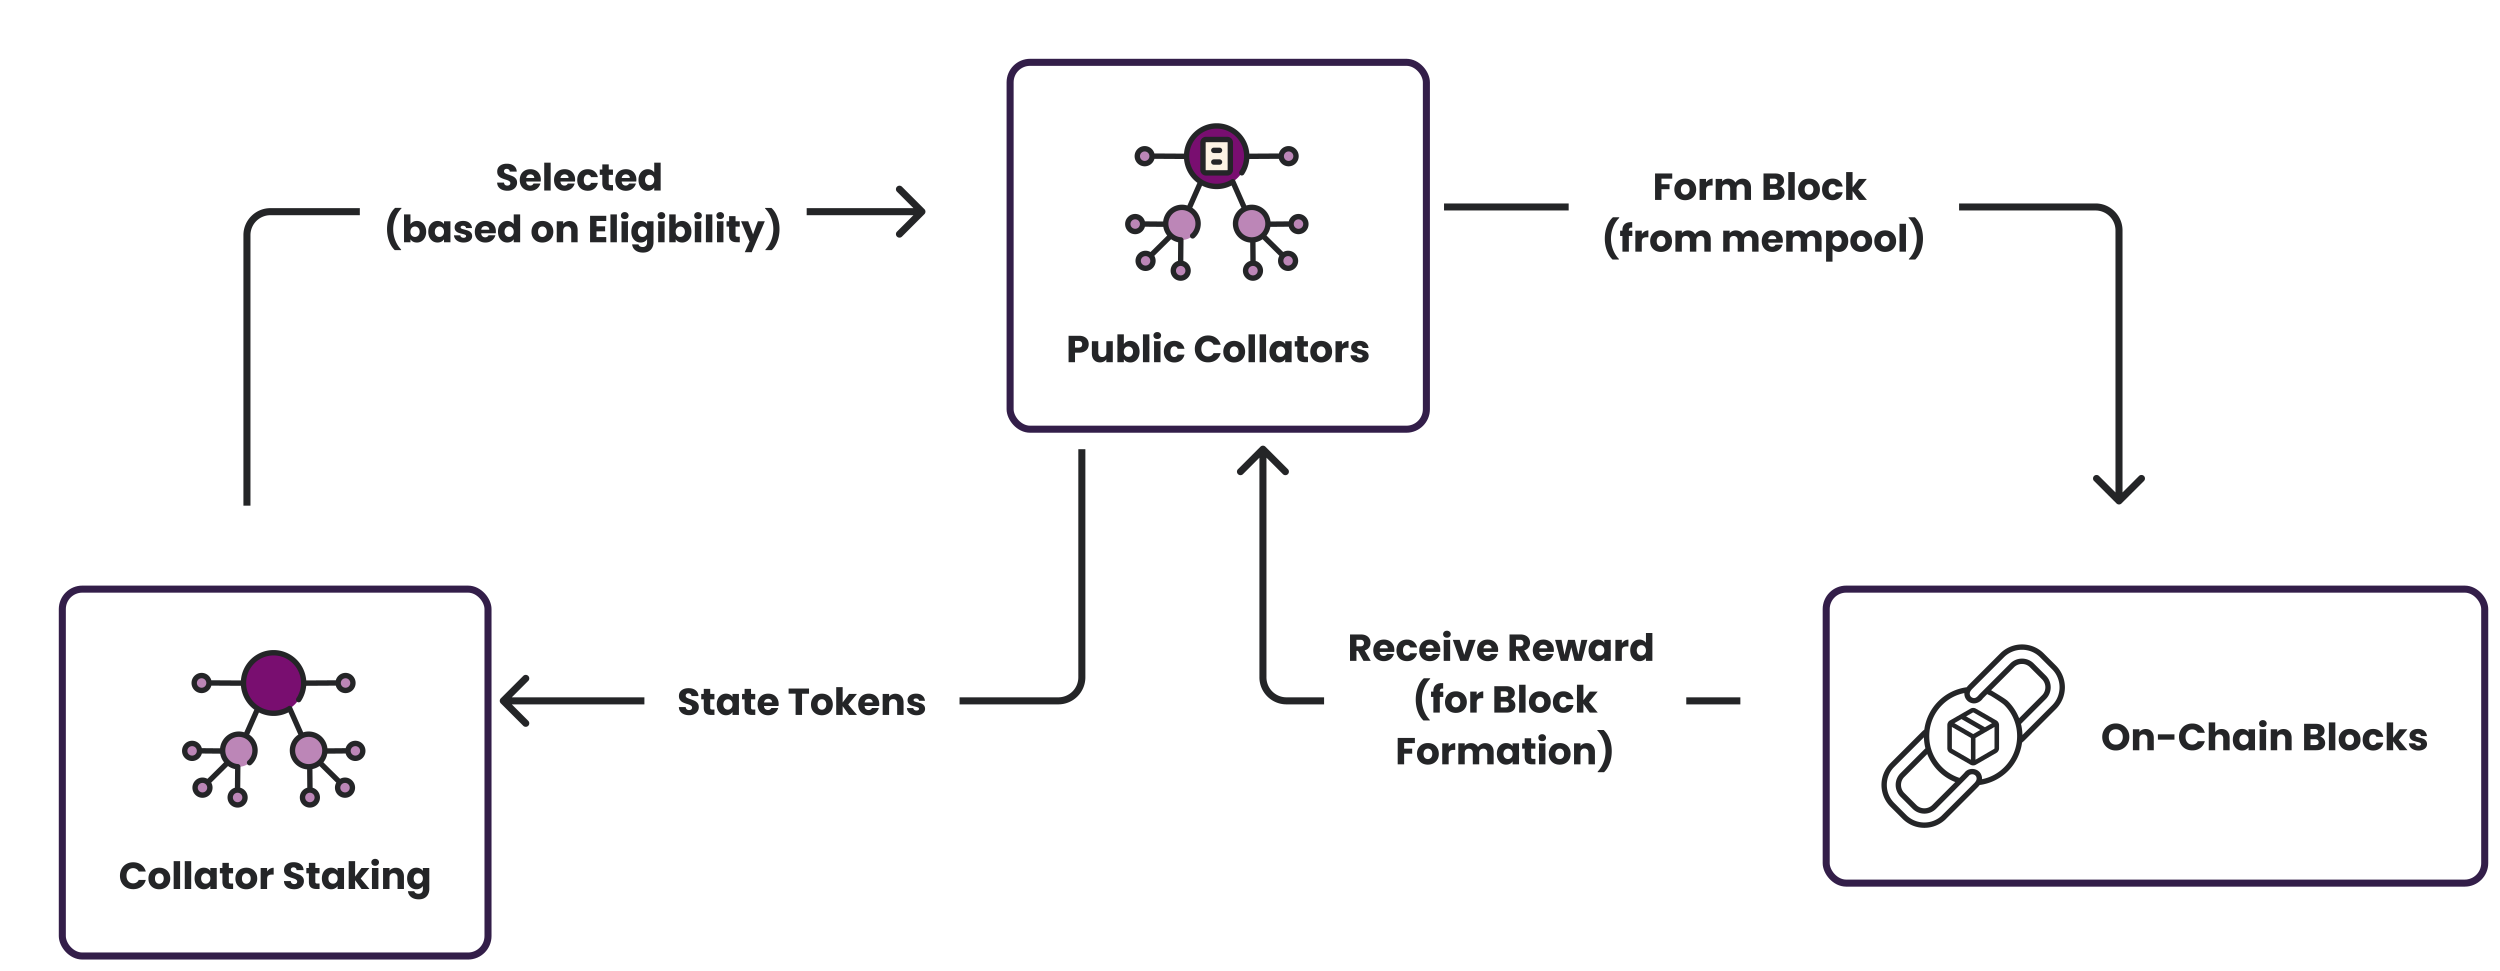<svg xmlns="http://www.w3.org/2000/svg" id="svg62" fill="none" version="1.1" viewBox="0 0 1063 413">
  <g id="g19" filter="url(#filter0_d_2321_2764)" transform="translate(-264 -306)">
    <g id="g18" filter="url(#filter1_d_2321_2764)">
      <rect id="rect1" width="180" height="159" x="672" y="311" fill="#fff" rx="10" ry="10"/>
      <rect id="rect2" width="177" height="156" x="673.5" y="312.5" stroke="#331e49" stroke-linecap="round" stroke-width="3" rx="8.5" ry="8.5"/>
      <path id="path2" fill="#bc86b7" d="M791.923 355.574a3.152 3.152 0 0 0 3.144-3.162 3.153 3.153 0 0 0-3.144-3.162 3.153 3.153 0 0 0-3.143 3.162 3.152 3.152 0 0 0 3.143 3.162z"/>
      <path id="path3" fill="#bc86b7" d="M730.724 355.574a3.152 3.152 0 0 0 3.143-3.162 3.153 3.153 0 0 0-3.143-3.162 3.153 3.153 0 0 0-3.144 3.162 3.153 3.153 0 0 0 3.144 3.162z"/>
      <path id="path4" fill="#bc86b7" d="M746.553 388.033c3.806 0 6.89-3.103 6.89-6.931 0-3.827-3.084-6.93-6.89-6.93-3.805 0-6.89 3.103-6.89 6.93 0 3.828 3.085 6.931 6.89 6.931z"/>
      <path id="path5" fill="#bc86b7" d="M726.686 384.438a3.154 3.154 0 0 0 3.144-3.163 3.153 3.153 0 0 0-3.144-3.162 3.153 3.153 0 0 0-3.144 3.162 3.154 3.154 0 0 0 3.144 3.163z"/>
      <path id="path6" fill="#bc86b7" d="M731.098 400.079a3.153 3.153 0 0 0 3.144-3.162 3.153 3.153 0 0 0-3.144-3.162 3.153 3.153 0 0 0-3.143 3.162 3.153 3.153 0 0 0 3.143 3.162z"/>
      <path id="path7" fill="#bc86b7" d="M746.033 404.253a3.153 3.153 0 0 0 3.143-3.162 3.152 3.152 0 0 0-3.143-3.162 3.153 3.153 0 0 0-3.144 3.162 3.153 3.153 0 0 0 3.144 3.162z"/>
      <path id="path8" fill="#bc86b7" d="M776.247 388.033c3.805 0 6.89-3.103 6.89-6.931 0-3.827-3.085-6.93-6.89-6.93-3.805 0-6.89 3.103-6.89 6.93 0 3.828 3.085 6.931 6.89 6.931z"/>
      <path id="path9" fill="#bc86b7" d="M796.114 384.438a3.153 3.153 0 0 0 3.143-3.163 3.153 3.153 0 0 0-3.143-3.162 3.153 3.153 0 0 0-3.144 3.162 3.154 3.154 0 0 0 3.144 3.163z"/>
      <path id="path10" fill="#bc86b7" d="M791.702 400.079a3.153 3.153 0 0 0 3.143-3.162 3.153 3.153 0 0 0-3.143-3.162 3.153 3.153 0 0 0-3.144 3.162 3.153 3.153 0 0 0 3.144 3.162z"/>
      <path id="path11" fill="#bc86b7" d="M776.768 404.253a3.153 3.153 0 0 0 3.143-3.162 3.152 3.152 0 0 0-3.143-3.162 3.152 3.152 0 0 0-3.144 3.162 3.153 3.153 0 0 0 3.144 3.162z"/>
      <path id="path12" fill="#790e70" d="M761.324 365.275c7.062 0 12.787-5.759 12.787-12.863 0-7.103-5.725-12.862-12.787-12.862-7.063 0-12.788 5.759-12.788 12.862 0 7.104 5.725 12.863 12.788 12.863z"/>
      <path id="path13" fill="#fcf3e4" d="M765.859 359.513h-9.07a1.283 1.283 0 0 1-1.279-1.287v-11.627c0-.711.573-1.287 1.279-1.287h9.07c.706 0 1.279.576 1.279 1.287v11.627c0 .711-.572 1.287-1.279 1.287z"/>
      <path id="path14" fill="#242527" d="M799.144 378.226a4.273 4.273 0 0 0-6.061 0 4.291 4.291 0 0 0-1.096 1.88l-7.759.07a8.091 8.091 0 0 0-.684-2.451 7.997 7.997 0 0 0-4.511-4.201 7.95 7.95 0 0 0-5.116-.15l-4.677-10.579c-.246-.581-1.046-.91-1.659-.502a11.557 11.557 0 0 1-6.258 1.833c-6.421 0-11.645-5.255-11.645-11.713 0-6.459 5.224-11.713 11.645-11.713 6.421 0 11.645 5.254 11.645 11.713 0 2.299-.661 4.524-1.913 6.435a1.155 1.155 0 0 0 .325 1.593 1.14 1.14 0 0 0 1.583-.328 13.983 13.983 0 0 0 2.238-6.496l12.584-.077c.193.72.569 1.38 1.107 1.921a4.259 4.259 0 0 0 3.031 1.261 4.298 4.298 0 0 0 4.286-4.31 4.297 4.297 0 0 0-1.255-3.048 4.274 4.274 0 0 0-6.062 0 4.289 4.289 0 0 0-1.095 1.877l-12.586.076c-.557-7.216-6.573-12.917-13.888-12.917-7.314 0-13.33 5.701-13.887 12.917l-12.587-.076a4.287 4.287 0 0 0-1.094-1.877 4.274 4.274 0 0 0-6.062 0 4.297 4.297 0 0 0-1.255 3.048 4.298 4.298 0 0 0 4.286 4.31 4.293 4.293 0 0 0 4.138-3.182l12.583.077a14.032 14.032 0 0 0 5.695 10.127l-4.258 9.63a7.948 7.948 0 0 0-5.115.15 7.993 7.993 0 0 0-4.511 4.201 8.122 8.122 0 0 0-.685 2.451l-7.759-.07a4.299 4.299 0 0 0-1.095-1.88 4.274 4.274 0 0 0-6.062 0 4.298 4.298 0 0 0-1.255 3.049c0 1.151.446 2.234 1.255 3.049a4.258 4.258 0 0 0 3.031 1.26c1.098 0 2.195-.42 3.031-1.26.537-.541.913-1.2 1.106-1.919l7.814.071a8.06 8.06 0 0 0 1.646 3.674l-7.091 7.007a4.234 4.234 0 0 0-2.094-.552c-2.364 0-4.286 1.934-4.286 4.311 0 2.378 1.923 4.312 4.286 4.312 2.363 0 4.286-1.934 4.286-4.312 0-.779-.207-1.51-.568-2.141l7.136-7.052a8.014 8.014 0 0 0 2.99 1.295l-.071 7.924a4.298 4.298 0 0 0-3.124 4.149 4.3 4.3 0 0 0 1.255 3.049 4.262 4.262 0 0 0 3.031 1.26 4.26 4.26 0 0 0 3.03-1.26 4.296 4.296 0 0 0 1.256-3.049 4.294 4.294 0 0 0-1.256-3.049 4.25 4.25 0 0 0-1.907-1.11l.08-8.887-.001-.029a1.146 1.146 0 0 0-1.065-1.144 5.765 5.765 0 0 1-5.008-3.765 5.774 5.774 0 0 1 .17-4.421 5.722 5.722 0 0 1 3.228-3.006c2.972-1.106 6.285.427 7.384 3.417.816 2.221.181 4.768-1.581 6.336a1.155 1.155 0 0 0-.099 1.623c.418.476 1.14.52 1.613.099 2.463-2.193 3.351-5.751 2.21-8.855a8.021 8.021 0 0 0-3.134-3.953l4.154-9.397a13.785 13.785 0 0 0 6.217 1.475c2.219 0 4.387-.529 6.341-1.536l4.182 9.458a8.021 8.021 0 0 0-3.134 3.953 8.069 8.069 0 0 0 .237 6.179 7.998 7.998 0 0 0 4.511 4.202 7.964 7.964 0 0 0 2.113.473l.07 7.778a4.25 4.25 0 0 0-1.907 1.11 4.294 4.294 0 0 0-1.256 3.049c0 1.151.446 2.234 1.256 3.048a4.257 4.257 0 0 0 3.03 1.261 4.298 4.298 0 0 0 4.287-4.309 4.294 4.294 0 0 0-1.256-3.049 4.25 4.25 0 0 0-1.869-1.1l-.071-7.927a8.072 8.072 0 0 0 2.989-1.293l7.137 7.053a4.31 4.31 0 0 0-.568 2.141c0 2.377 1.923 4.312 4.286 4.312 2.364 0 4.286-1.935 4.286-4.312 0-2.378-1.922-4.312-4.286-4.312-.76 0-1.474.201-2.094.552l-7.09-7.005a8.042 8.042 0 0 0 1.263-2.247c.172-.468.298-.946.382-1.428l7.814-.071a4.29 4.29 0 0 0 1.106 1.918 4.259 4.259 0 0 0 3.031 1.261 4.298 4.298 0 0 0 4.286-4.31 4.294 4.294 0 0 0-1.256-3.048zm-7.221-27.825a2.007 2.007 0 0 1 2.001 2.011c0 .538-.208 1.043-.586 1.423a1.995 1.995 0 0 1-2.83 0 2.004 2.004 0 0 1-.586-1.423 2.007 2.007 0 0 1 2.001-2.011zm-59.784 3.434c-.78.785-2.05.785-2.83 0a2.004 2.004 0 0 1-.586-1.423 2.003 2.003 0 0 1 2.001-2.011 2.003 2.003 0 0 1 2.001 2.011c0 .538-.208 1.043-.586 1.423zm-4.038 28.863a2.003 2.003 0 0 1-3.416-1.423 2.004 2.004 0 0 1 2.001-2.012 2.004 2.004 0 0 1 2.001 2.012c0 .537-.208 1.043-.586 1.423zm2.997 16.231a2.009 2.009 0 0 1-2.001-2.013 2.01 2.01 0 0 1 2.001-2.012 2.01 2.01 0 0 1 2.001 2.012 2.01 2.01 0 0 1-2.001 2.013zm16.936 2.162c0 .537-.208 1.043-.586 1.423a2.003 2.003 0 0 1-3.416-1.423c0-.538.208-1.043.586-1.423a1.995 1.995 0 0 1 2.83 0c.377.38.586.885.586 1.423zm22.991-17.573a5.778 5.778 0 0 1-.169-4.421c1.099-2.99 4.412-4.523 7.384-3.417a5.722 5.722 0 0 1 3.228 3.006 5.774 5.774 0 0 1 .17 4.421c-1.099 2.99-4.412 4.523-7.385 3.417a5.722 5.722 0 0 1-3.228-3.006zm7.743 17.573c0 .537-.208 1.043-.586 1.423a2.003 2.003 0 0 1-3.416-1.423 2.004 2.004 0 0 1 2.001-2.012 2.004 2.004 0 0 1 2.001 2.012zm14.935-4.175a2.01 2.01 0 0 1-2.001 2.013 2.01 2.01 0 0 1-2.001-2.013 2.01 2.01 0 0 1 2.001-2.012 2.01 2.01 0 0 1 2.001 2.012zm3.826-14.218a1.997 1.997 0 0 1-2.831-.001 2.006 2.006 0 0 1-.585-1.422 2.007 2.007 0 0 1 2.001-2.012 2.008 2.008 0 0 1 2.001 2.012c0 .537-.208 1.043-.586 1.423z"/>
      <path id="path15" fill="#242527" d="M756.789 344.162a2.432 2.432 0 0 0-2.422 2.437v11.627a2.432 2.432 0 0 0 2.422 2.437h9.07a2.432 2.432 0 0 0 2.422-2.437v-11.627a2.432 2.432 0 0 0-2.422-2.437zm9.207 2.437v11.627a.138.138 0 0 1-.137.138h-9.07a.138.138 0 0 1-.137-.138v-11.627c0-.076.062-.138.137-.138h9.07c.075 0 .137.062.137.138z"/>
      <path id="path16" fill="#242527" d="M762.55 348.776h-2.453c-.631 0-1.143.515-1.143 1.15 0 .635.512 1.15 1.143 1.15h2.453c.631 0 1.142-.515 1.142-1.15 0-.635-.511-1.15-1.142-1.15z"/>
      <path id="path17" fill="#242527" d="M762.55 353.749h-2.453c-.631 0-1.143.515-1.143 1.15 0 .635.512 1.149 1.143 1.149h2.453c.631 0 1.142-.514 1.142-1.149s-.511-1.15-1.142-1.15z"/>
      <path id="path18" fill="#242527" d="M706.919 432.384c0 .651-.149 1.248-.448 1.792-.298.533-.757.965-1.376 1.296-.618.331-1.386.496-2.304.496h-1.696V440h-2.736v-11.232h4.432c.896 0 1.654.155 2.272.464.619.309 1.083.736 1.392 1.28.31.544.464 1.168.464 1.872zm-4.336 1.408c.523 0 .912-.123 1.168-.368.256-.245.384-.592.384-1.04 0-.448-.128-.795-.384-1.04s-.645-.368-1.168-.368h-1.488v2.816zm14.577-2.72V440h-2.736v-1.216a3.054 3.054 0 0 1-1.136.96c-.47.235-.992.352-1.568.352-.683 0-1.286-.149-1.808-.448a3.122 3.122 0 0 1-1.216-1.328c-.288-.576-.432-1.253-.432-2.032v-5.216h2.72v4.848c0 .597.154 1.061.464 1.392.309.331.725.496 1.248.496.533 0 .954-.165 1.264-.496.309-.331.464-.795.464-1.392v-4.848zm4.701 1.264c.256-.416.624-.752 1.104-1.008.48-.256 1.029-.384 1.648-.384.736 0 1.402.187 2 .56.597.373 1.066.907 1.408 1.6.352.693.528 1.499.528 2.416 0 .917-.176 1.728-.528 2.432-.342.693-.811 1.232-1.408 1.616a3.701 3.701 0 0 1-2 .56c-.63 0-1.179-.123-1.648-.368a2.96 2.96 0 0 1-1.104-1.008V440h-2.736v-11.84h2.736zm3.904 3.184c0-.683-.192-1.216-.576-1.6a1.839 1.839 0 0 0-1.392-.592 1.87 1.87 0 0 0-1.392.592c-.374.395-.56.933-.56 1.616s.186 1.221.56 1.616a1.87 1.87 0 0 0 1.392.592 1.87 1.87 0 0 0 1.392-.592c.384-.405.576-.949.576-1.632zm6.955-7.36V440h-2.736v-11.84zm3.359 1.984c-.48 0-.875-.139-1.184-.416a1.41 1.41 0 0 1-.448-1.056c0-.427.149-.779.448-1.056.309-.288.704-.432 1.184-.432.469 0 .853.144 1.152.432.309.277.464.629.464 1.056 0 .416-.155.768-.464 1.056-.299.277-.683.416-1.152.416zm1.36.928V440h-2.736v-8.928zm1.439 4.464c0-.928.186-1.739.56-2.432a4.012 4.012 0 0 1 1.584-1.6c.682-.373 1.461-.56 2.336-.56 1.12 0 2.053.293 2.8.88.757.587 1.253 1.413 1.488 2.48h-2.912c-.246-.683-.72-1.024-1.424-1.024-.502 0-.902.197-1.2.592-.299.384-.448.939-.448 1.664s.149 1.285.448 1.68c.298.384.698.576 1.2.576.704 0 1.178-.341 1.424-1.024h2.912c-.235 1.045-.731 1.867-1.488 2.464-.758.597-1.691.896-2.8.896-.875 0-1.654-.187-2.336-.56a4.012 4.012 0 0 1-1.584-1.6c-.374-.693-.56-1.504-.56-2.432zm13.158-1.168c0-1.109.24-2.096.72-2.96a5.086 5.086 0 0 1 2-2.032c.864-.491 1.84-.736 2.928-.736 1.333 0 2.474.352 3.424 1.056.949.704 1.584 1.664 1.904 2.88h-3.008a2.414 2.414 0 0 0-.96-1.072 2.641 2.641 0 0 0-1.392-.368c-.843 0-1.526.293-2.048.88-.523.587-.784 1.371-.784 2.352 0 .981.261 1.765.784 2.352.522.587 1.205.88 2.048.88.522 0 .986-.123 1.392-.368.416-.245.736-.603.96-1.072h3.008c-.32 1.216-.955 2.176-1.904 2.88-.95.693-2.091 1.04-3.424 1.04-1.088 0-2.064-.24-2.928-.72a5.23 5.23 0 0 1-2-2.032c-.48-.864-.72-1.851-.72-2.96zm16.715 5.76c-.874 0-1.664-.187-2.368-.56a4.175 4.175 0 0 1-1.648-1.6c-.394-.693-.592-1.504-.592-2.432 0-.917.203-1.723.608-2.416a4.113 4.113 0 0 1 1.664-1.616c.704-.373 1.494-.56 2.368-.56.875 0 1.664.187 2.368.56a4.107 4.107 0 0 1 1.664 1.616c.406.693.608 1.499.608 2.416 0 .917-.208 1.728-.624 2.432a4.11 4.11 0 0 1-1.68 1.6c-.704.373-1.493.56-2.368.56zm0-2.368c.523 0 .966-.192 1.328-.576.374-.384.56-.933.56-1.648 0-.715-.181-1.264-.544-1.648a1.707 1.707 0 0 0-1.312-.576c-.533 0-.976.192-1.328.576-.352.373-.528.923-.528 1.648 0 .715.171 1.264.512 1.648.352.384.79.576 1.312.576zm8.86-9.6V440h-2.736v-11.84zm4.719 0V440h-2.736v-11.84zm1.438 7.36c0-.917.171-1.723.512-2.416.352-.693.827-1.227 1.424-1.6a3.701 3.701 0 0 1 2-.56c.63 0 1.179.128 1.648.384.48.256.848.592 1.104 1.008v-1.264h2.736V440h-2.736v-1.264c-.266.416-.64.752-1.12 1.008-.469.256-1.018.384-1.648.384a3.674 3.674 0 0 1-1.984-.56c-.597-.384-1.072-.923-1.424-1.616-.341-.704-.512-1.515-.512-2.432zm6.688.016c0-.683-.192-1.221-.576-1.616a1.818 1.818 0 0 0-1.376-.592 1.87 1.87 0 0 0-1.392.592c-.373.384-.56.917-.56 1.6s.187 1.227.56 1.632a1.87 1.87 0 0 0 1.392.592c.544 0 1.003-.197 1.376-.592.384-.395.576-.933.576-1.616zm9.692 2.144V440h-1.392c-.992 0-1.766-.24-2.32-.72-.555-.491-.832-1.285-.832-2.384v-3.552h-1.088v-2.272h1.088v-2.176h2.736v2.176h1.792v2.272h-1.792v3.584c0 .267.064.459.192.576.128.117.341.176.64.176zm5.588 2.448c-.875 0-1.664-.187-2.368-.56a4.162 4.162 0 0 1-1.648-1.6c-.395-.693-.592-1.504-.592-2.432 0-.917.202-1.723.608-2.416a4.107 4.107 0 0 1 1.664-1.616c.704-.373 1.493-.56 2.368-.56.874 0 1.664.187 2.368.56a4.113 4.113 0 0 1 1.664 1.616c.405.693.608 1.499.608 2.416 0 .917-.208 1.728-.624 2.432a4.123 4.123 0 0 1-1.68 1.6c-.704.373-1.494.56-2.368.56zm0-2.368c.522 0 .965-.192 1.328-.576.373-.384.56-.933.56-1.648 0-.715-.182-1.264-.544-1.648a1.708 1.708 0 0 0-1.312-.576c-.534 0-.976.192-1.328.576-.352.373-.528.923-.528 1.648 0 .715.17 1.264.512 1.648.352.384.789.576 1.312.576zm8.859-5.2c.32-.491.72-.875 1.2-1.152a3.052 3.052 0 0 1 1.6-.432v2.896h-.752c-.682 0-1.194.149-1.536.448-.341.288-.512.8-.512 1.536V440h-2.736v-8.928h2.736zm7.74 7.568c-.779 0-1.472-.133-2.08-.4-.608-.267-1.088-.629-1.44-1.088a2.926 2.926 0 0 1-.592-1.568h2.704c.032.309.176.56.432.752.256.192.571.288.944.288.341 0 .603-.064.784-.192.192-.139.288-.315.288-.528 0-.256-.133-.443-.4-.56-.267-.128-.699-.267-1.296-.416a13.14 13.14 0 0 1-1.6-.464 2.871 2.871 0 0 1-1.104-.784c-.309-.363-.464-.848-.464-1.456 0-.512.139-.976.416-1.392.288-.427.704-.763 1.248-1.008.555-.245 1.211-.368 1.968-.368 1.12 0 2 .277 2.64.832.651.555 1.024 1.291 1.12 2.208h-2.528a1.078 1.078 0 0 0-.416-.736c-.224-.181-.523-.272-.896-.272-.32 0-.565.064-.736.192a.567.567 0 0 0-.256.496c0 .256.133.448.4.576.277.128.704.256 1.28.384.661.171 1.2.341 1.616.512.416.16.779.427 1.088.8.32.363.485.853.496 1.472 0 .523-.149.992-.448 1.408-.288.405-.709.725-1.264.96-.544.235-1.179.352-1.904.352z"/>
    </g>
  </g>
  <path id="path19" fill="#242527" d="M899.94 214.061a1.5 1.5 0 0 0 2.12 0l9.55-9.546c.58-.586.58-1.536 0-2.122a1.5 1.5 0 0 0-2.12 0l-8.49 8.486-8.49-8.486a1.5 1.5 0 0 0-2.12 0 1.511 1.511 0 0 0 0 2.122zM614 88v1.5h277v-3H614Zm287 10h-1.5v115h3V98Zm-10-10v1.5c4.69 0 8.5 3.806 8.5 8.5h3c0-6.351-5.15-11.5-11.5-11.5z"/>
  <path id="path20" fill="#242527" d="M538.061 189.939a1.502 1.502 0 0 0-2.122 0l-9.546 9.546a1.502 1.502 0 0 0 0 2.122 1.502 1.502 0 0 0 2.122 0l8.485-8.486 8.485 8.486a1.502 1.502 0 0 0 2.122 0 1.502 1.502 0 0 0 0-2.122zM740 298v-1.5H547v3h193Zm-203-10h1.5v-97h-3v97zm10 10v-1.5a8.5 8.5 0 0 1-8.5-8.5h-3c0 6.351 5.149 11.5 11.5 11.5z"/>
  <path id="path21" fill="#242527" d="M212.939 296.939a1.502 1.502 0 0 0 0 2.122l9.546 9.546a1.502 1.502 0 0 0 2.122 0 1.502 1.502 0 0 0 0-2.122L216.121 298l8.486-8.485a1.502 1.502 0 0 0 0-2.122 1.502 1.502 0 0 0-2.122 0zM460 191h-1.5v97h3v-97zm-10 107v-1.5H214v3h236zm10-10h-1.5a8.5 8.5 0 0 1-8.5 8.5v3c6.351 0 11.5-5.149 11.5-11.5z"/>
  <path id="path22" fill="#242527" d="M393.061 91.061a1.502 1.502 0 0 0 0-2.122l-9.546-9.546a1.502 1.502 0 0 0-2.122 0 1.502 1.502 0 0 0 0 2.122L389.879 90l-8.486 8.485a1.502 1.502 0 0 0 0 2.122 1.502 1.502 0 0 0 2.122 0zM105 215h1.5V100h-3v115Zm10-125v1.5h277v-3H115Zm-10 10h1.5a8.5 8.5 0 0 1 8.5-8.5v-3c-6.351 0-11.5 5.149-11.5 11.5z"/>
  <path id="rect22" fill="#fff" d="M667 69h166v42H667z"/>
  <path id="path23" fill="#242527" d="M711.038 73.768v2.192h-4.576v2.368h3.424v2.128h-3.424V85h-2.736V73.768Zm5.502 11.36c-.874 0-1.664-.187-2.368-.56a4.175 4.175 0 0 1-1.648-1.6c-.394-.693-.592-1.504-.592-2.432 0-.917.203-1.723.608-2.416a4.113 4.113 0 0 1 1.664-1.616c.704-.373 1.494-.56 2.368-.56.875 0 1.664.187 2.368.56a4.107 4.107 0 0 1 1.664 1.616c.406.693.608 1.499.608 2.416 0 .917-.208 1.728-.624 2.432a4.11 4.11 0 0 1-1.68 1.6c-.704.373-1.493.56-2.368.56zm0-2.368c.523 0 .966-.192 1.328-.576.374-.384.56-.933.56-1.648 0-.715-.181-1.264-.544-1.648a1.707 1.707 0 0 0-1.312-.576c-.533 0-.976.192-1.328.576-.352.373-.528.923-.528 1.648 0 .715.171 1.264.512 1.648.352.384.79.576 1.312.576zm8.86-5.2c.32-.491.72-.875 1.2-1.152a3.05 3.05 0 0 1 1.6-.432v2.896h-.752c-.683 0-1.195.149-1.536.448-.341.288-.512.8-.512 1.536V85h-2.736v-8.928h2.736zm15.5-1.584c1.11 0 1.99.336 2.64 1.008.66.672.99 1.605.99 2.8V85h-2.72v-4.848c0-.576-.15-1.019-.46-1.328-.3-.32-.72-.48-1.25-.48s-.96.16-1.26.48c-.3.309-.45.752-.45 1.328V85h-2.722v-4.848c0-.576-.155-1.019-.464-1.328-.299-.32-.715-.48-1.248-.48-.534 0-.955.16-1.264.48-.299.309-.448.752-.448 1.328V85h-2.736v-8.928h2.736v1.12c.277-.373.64-.667 1.088-.88a3.35 3.35 0 0 1 1.52-.336c.672 0 1.268.144 1.788.432.54.288.95.699 1.25 1.232a3.56 3.56 0 0 1 1.27-1.2 3.394 3.394 0 0 1 1.74-.464zm15.74 3.264a2.57 2.57 0 0 1 1.56.976c.4.501.6 1.077.6 1.728 0 .939-.33 1.685-1 2.24-.65.544-1.56.816-2.73.816h-5.23V73.768h5.05c1.14 0 2.03.261 2.67.784.65.523.98 1.232.98 2.128 0 .661-.18 1.211-.53 1.648-.34.437-.8.741-1.37.912zm-4.07-.928h1.79c.45 0 .79-.096 1.03-.288.24-.203.37-.496.37-.88s-.13-.677-.37-.88c-.24-.203-.58-.304-1.03-.304h-1.79zm2.02 4.48c.46 0 .81-.101 1.05-.304.26-.213.39-.517.39-.912s-.14-.704-.4-.928c-.26-.224-.62-.336-1.07-.336h-1.99v2.48zm8.53-9.632V85h-2.74V73.16Zm6.05 11.968c-.88 0-1.67-.187-2.37-.56a4.097 4.097 0 0 1-1.65-1.6c-.4-.693-.59-1.504-.59-2.432 0-.917.2-1.723.61-2.416a4.09 4.09 0 0 1 1.66-1.616c.7-.373 1.49-.56 2.37-.56.87 0 1.66.187 2.37.56.7.373 1.25.912 1.66 1.616.4.693.61 1.499.61 2.416 0 .917-.21 1.728-.63 2.432a4.05 4.05 0 0 1-1.68 1.6c-.7.373-1.49.56-2.36.56zm0-2.368c.52 0 .96-.192 1.32-.576.38-.384.56-.933.56-1.648 0-.715-.18-1.264-.54-1.648a1.704 1.704 0 0 0-1.31-.576c-.54 0-.98.192-1.33.576-.35.373-.53.923-.53 1.648 0 .715.17 1.264.51 1.648.36.384.79.576 1.32.576zm5.57-2.224c0-.928.19-1.739.56-2.432.39-.693.92-1.227 1.59-1.6.68-.373 1.46-.56 2.33-.56 1.12 0 2.06.293 2.8.88.76.587 1.26 1.413 1.49 2.48h-2.91c-.24-.683-.72-1.024-1.42-1.024-.5 0-.9.197-1.2.592-.3.384-.45.939-.45 1.664s.15 1.285.45 1.68c.3.384.7.576 1.2.576.7 0 1.18-.341 1.42-1.024h2.91c-.23 1.045-.73 1.867-1.49 2.464-.75.597-1.69.896-2.8.896-.87 0-1.65-.187-2.33-.56a4.078 4.078 0 0 1-1.59-1.6c-.37-.693-.56-1.504-.56-2.432zM790.43 85l-2.72-3.744V85h-2.73V73.16h2.73v6.544l2.71-3.632h3.37l-3.71 4.48L793.82 85zm-104.789 25.344c-1.035-.992-1.84-2.272-2.416-3.84-.576-1.568-.864-3.259-.864-5.072 0-1.835.298-3.547.896-5.136.597-1.6 1.445-2.901 2.544-3.904h2.688v.256c-1.12 1.109-1.984 2.443-2.592 4a12.966 12.966 0 0 0-.912 4.784c0 1.632.293 3.205.88 4.72.586 1.515 1.413 2.827 2.48 3.936v.256zm8.425-10h-1.472V107h-2.736v-6.656h-.992v-2.272h.992v-.256c0-1.099.314-1.931.944-2.496.629-.576 1.552-.864 2.768-.864.202 0 .352.005.448.016v2.32c-.523-.032-.891.043-1.104.224-.214.181-.32.507-.32.976v.08h1.472zm4.021-.784c.32-.491.72-.875 1.2-1.152a3.052 3.052 0 0 1 1.6-.432v2.896h-.752c-.682 0-1.194.149-1.536.448-.341.288-.512.8-.512 1.536V107h-2.736v-8.928h2.736zm8.172 7.568c-.875 0-1.664-.187-2.368-.56a4.168 4.168 0 0 1-1.648-1.6c-.395-.693-.592-1.504-.592-2.432 0-.917.203-1.723.608-2.416a4.107 4.107 0 0 1 1.664-1.616c.704-.373 1.493-.56 2.368-.56.875 0 1.664.187 2.368.56a4.107 4.107 0 0 1 1.664 1.616c.405.693.608 1.499.608 2.416 0 .917-.208 1.728-.624 2.432a4.11 4.11 0 0 1-1.68 1.6c-.704.373-1.493.56-2.368.56zm0-2.368c.523 0 .965-.192 1.328-.576.373-.384.56-.933.56-1.648 0-.715-.181-1.264-.544-1.648a1.707 1.707 0 0 0-1.312-.576c-.533 0-.976.192-1.328.576-.352.373-.528.923-.528 1.648 0 .715.171 1.264.512 1.648.352.384.789.576 1.312.576zm17.516-6.784c1.109 0 1.989.336 2.64 1.008.661.672.992 1.605.992 2.8V107h-2.72v-4.848c0-.576-.155-1.019-.464-1.328-.299-.32-.715-.48-1.248-.48-.534 0-.955.16-1.264.48-.299.309-.448.752-.448 1.328V107h-2.72v-4.848c0-.576-.155-1.019-.464-1.328-.299-.32-.715-.48-1.248-.48-.534 0-.955.16-1.264.48-.299.309-.448.752-.448 1.328V107h-2.736v-8.928h2.736v1.12c.277-.373.64-.667 1.088-.88a3.35 3.35 0 0 1 1.52-.336c.672 0 1.269.144 1.792.432a3.09 3.09 0 0 1 1.248 1.232c.309-.491.73-.891 1.264-1.2a3.416 3.416 0 0 1 1.744-.464zm20.325 0c1.11 0 1.99.336 2.64 1.008.66.672.99 1.605.99 2.8V107h-2.72v-4.848c0-.576-.15-1.019-.46-1.328-.3-.32-.71-.48-1.25-.48-.53 0-.95.16-1.26.48-.3.309-.45.752-.45 1.328V107h-2.72v-4.848c0-.576-.15-1.019-.46-1.328-.3-.32-.72-.48-1.25-.48s-.96.16-1.265.48c-.299.309-.448.752-.448 1.328V107h-2.736v-8.928h2.736v1.12a2.902 2.902 0 0 1 1.083-.88c.45-.224.96-.336 1.52-.336.68 0 1.27.144 1.8.432.53.288.95.699 1.24 1.232.31-.491.74-.891 1.27-1.2a3.394 3.394 0 0 1 1.74-.464zm13.96 4.416c0 .256-.01.523-.04.8h-6.2c.05.555.22.981.53 1.28.32.288.71.432 1.17.432.68 0 1.16-.288 1.42-.864h2.92a4.016 4.016 0 0 1-.82 1.584c-.38.469-.87.837-1.46 1.104-.58.267-1.24.4-1.96.4-.88 0-1.66-.187-2.34-.56a3.975 3.975 0 0 1-1.6-1.6c-.38-.693-.58-1.504-.58-2.432 0-.928.19-1.739.56-2.432.39-.693.92-1.227 1.6-1.6.69-.373 1.47-.56 2.36-.56.86 0 1.63.181 2.3.544.67.363 1.19.88 1.57 1.552.38.672.57 1.456.57 2.352zm-2.8-.72c0-.469-.16-.843-.48-1.12-.32-.277-.72-.416-1.2-.416-.45 0-.84.133-1.16.4-.31.267-.51.645-.58 1.136zm15.64-3.696c1.11 0 1.99.336 2.64 1.008.66.672.99 1.605.99 2.8V107h-2.72v-4.848c0-.576-.15-1.019-.46-1.328-.3-.32-.72-.48-1.25-.48s-.96.16-1.26.48c-.3.309-.45.752-.45 1.328V107h-2.72v-4.848c0-.576-.16-1.019-.47-1.328-.3-.32-.71-.48-1.24-.48-.54 0-.96.16-1.27.48-.3.309-.45.752-.45 1.328V107h-2.73v-8.928h2.73v1.12c.28-.373.64-.667 1.09-.88.45-.224.96-.336 1.52-.336.67 0 1.27.144 1.79.432.54.288.95.699 1.25 1.232a3.56 3.56 0 0 1 1.27-1.2 3.394 3.394 0 0 1 1.74-.464zm8.28 1.36a3.01 3.01 0 0 1 1.11-1.008c.46-.256 1.01-.384 1.64-.384.74 0 1.41.187 2 .56.6.373 1.07.907 1.41 1.6.35.693.53 1.499.53 2.416 0 .917-.18 1.728-.53 2.432-.34.693-.81 1.232-1.41 1.616-.59.373-1.26.56-2 .56-.62 0-1.16-.128-1.64-.384a3.067 3.067 0 0 1-1.11-.992v5.504h-2.73V98.072h2.73zm3.91 3.184c0-.683-.2-1.216-.58-1.6a1.835 1.835 0 0 0-1.39-.592c-.55 0-1.01.197-1.39.592-.38.395-.56.933-.56 1.616s.18 1.221.56 1.616c.38.395.84.592 1.39.592.54 0 1.01-.197 1.39-.592.38-.405.58-.949.58-1.632zm8.28 4.608c-.88 0-1.67-.187-2.37-.56a4.226 4.226 0 0 1-1.65-1.6c-.39-.693-.59-1.504-.59-2.432 0-.917.2-1.723.61-2.416a4.09 4.09 0 0 1 1.66-1.616c.71-.373 1.5-.56 2.37-.56.88 0 1.66.187 2.37.56.7.373 1.26.912 1.66 1.616.41.693.61 1.499.61 2.416 0 .917-.21 1.728-.62 2.432a4.173 4.173 0 0 1-1.68 1.6c-.71.373-1.5.56-2.37.56zm0-2.368c.52 0 .96-.192 1.33-.576.37-.384.56-.933.56-1.648 0-.715-.18-1.264-.55-1.648a1.704 1.704 0 0 0-1.31-.576c-.53 0-.98.192-1.33.576-.35.373-.53.923-.53 1.648 0 .715.18 1.264.52 1.648.35.384.79.576 1.31.576zm10.19 2.368c-.88 0-1.67-.187-2.37-.56a4.16 4.16 0 0 1-1.65-1.6c-.39-.693-.59-1.504-.59-2.432 0-.917.2-1.723.61-2.416a4.09 4.09 0 0 1 1.66-1.616c.7-.373 1.49-.56 2.37-.56.87 0 1.66.187 2.37.56.7.373 1.25.912 1.66 1.616.41.693.61 1.499.61 2.416 0 .917-.21 1.728-.63 2.432a4.05 4.05 0 0 1-1.68 1.6c-.7.373-1.49.56-2.36.56zm0-2.368c.52 0 .96-.192 1.32-.576.38-.384.56-.933.56-1.648 0-.715-.18-1.264-.54-1.648a1.704 1.704 0 0 0-1.31-.576c-.54 0-.98.192-1.33.576-.35.373-.53.923-.53 1.648 0 .715.17 1.264.51 1.648.36.384.79.576 1.32.576zm8.86-9.6V107h-2.74V95.16Zm1.24 15.184v-.256a11.55 11.55 0 0 0 2.48-3.936c.59-1.515.88-3.088.88-4.72 0-1.643-.3-3.237-.91-4.784-.61-1.557-1.47-2.891-2.59-4v-.256h2.69c1.09 1.003 1.94 2.304 2.54 3.904.6 1.589.9 3.301.9 5.136 0 1.813-.29 3.504-.87 5.072-.57 1.568-1.38 2.848-2.41 3.84z"/>
  <path id="rect23" fill="#fff" d="M563 265h154v64H563z"/>
  <path id="path24" fill="#242527" d="m579.751 281-2.336-4.24h-.656V281h-2.736v-11.232h4.592c.886 0 1.638.155 2.256.464.63.309 1.099.736 1.408 1.28a3.5 3.5 0 0 1 .464 1.792c0 .747-.213 1.413-.64 2-.416.587-1.034 1.003-1.856 1.248l2.592 4.448zm-2.992-6.176h1.696c.502 0 .875-.123 1.12-.368.256-.245.384-.592.384-1.04 0-.427-.128-.763-.384-1.008-.245-.245-.618-.368-1.12-.368h-1.696zm16.118 1.568c0 .256-.016.523-.048.8h-6.192c.042.555.218.981.528 1.28.32.288.709.432 1.168.432.682 0 1.157-.288 1.424-.864h2.912a3.957 3.957 0 0 1-.816 1.584c-.384.469-.87.837-1.456 1.104-.587.267-1.243.4-1.968.4-.875 0-1.654-.187-2.336-.56a3.981 3.981 0 0 1-1.6-1.6c-.384-.693-.576-1.504-.576-2.432 0-.928.186-1.739.56-2.432a3.981 3.981 0 0 1 1.6-1.6c.682-.373 1.466-.56 2.352-.56.864 0 1.632.181 2.304.544a3.86 3.86 0 0 1 1.568 1.552c.384.672.576 1.456.576 2.352zm-2.8-.72c0-.469-.16-.843-.48-1.12-.32-.277-.72-.416-1.2-.416-.459 0-.848.133-1.168.4-.31.267-.502.645-.576 1.136zm3.699.864c0-.928.187-1.739.56-2.432a4.012 4.012 0 0 1 1.584-1.6c.683-.373 1.461-.56 2.336-.56 1.12 0 2.053.293 2.8.88.757.587 1.253 1.413 1.488 2.48h-2.912c-.245-.683-.72-1.024-1.424-1.024-.501 0-.901.197-1.2.592-.299.384-.448.939-.448 1.664s.149 1.285.448 1.68c.299.384.699.576 1.2.576.704 0 1.179-.341 1.424-1.024h2.912c-.235 1.045-.731 1.867-1.488 2.464s-1.691.896-2.8.896c-.875 0-1.653-.187-2.336-.56a4.012 4.012 0 0 1-1.584-1.6c-.373-.693-.56-1.504-.56-2.432zm18.648-.144c0 .256-.016.523-.048.8h-6.192c.042.555.218.981.528 1.28.32.288.709.432 1.168.432.682 0 1.157-.288 1.424-.864h2.912a3.957 3.957 0 0 1-.816 1.584c-.384.469-.87.837-1.456 1.104-.587.267-1.243.4-1.968.4-.875 0-1.654-.187-2.336-.56a3.981 3.981 0 0 1-1.6-1.6c-.384-.693-.576-1.504-.576-2.432 0-.928.186-1.739.56-2.432a3.981 3.981 0 0 1 1.6-1.6c.682-.373 1.466-.56 2.352-.56.864 0 1.632.181 2.304.544a3.86 3.86 0 0 1 1.568 1.552c.384.672.576 1.456.576 2.352zm-2.8-.72c0-.469-.16-.843-.48-1.12-.32-.277-.72-.416-1.2-.416-.459 0-.848.133-1.168.4-.31.267-.502.645-.576 1.136zm5.619-4.528c-.48 0-.875-.139-1.184-.416a1.41 1.41 0 0 1-.448-1.056c0-.427.149-.779.448-1.056.309-.288.704-.432 1.184-.432.469 0 .853.144 1.152.432.309.277.464.629.464 1.056 0 .416-.155.768-.464 1.056-.299.277-.683.416-1.152.416zm1.36.928V281h-2.736v-8.928zm5.999 6.368 1.936-6.368h2.912L624.282 281h-3.376l-3.168-8.928h2.928zm14.415-2.048c0 .256-.016.523-.048.8h-6.192c.043.555.219.981.528 1.28.32.288.71.432 1.168.432.683 0 1.158-.288 1.424-.864h2.912a3.932 3.932 0 0 1-.816 1.584 3.976 3.976 0 0 1-1.456 1.104c-.586.267-1.242.4-1.968.4-.874 0-1.653-.187-2.336-.56a3.987 3.987 0 0 1-1.6-1.6c-.384-.693-.576-1.504-.576-2.432 0-.928.187-1.739.56-2.432a3.987 3.987 0 0 1 1.6-1.6c.683-.373 1.467-.56 2.352-.56.864 0 1.632.181 2.304.544.672.363 1.195.88 1.568 1.552.384.672.576 1.456.576 2.352zm-2.8-.72c0-.469-.16-.843-.48-1.12-.32-.277-.72-.416-1.2-.416-.458 0-.848.133-1.168.4-.309.267-.501.645-.576 1.136zM647.579 281l-2.336-4.24h-.656V281h-2.736v-11.232h4.592c.886 0 1.638.155 2.256.464.63.309 1.099.736 1.408 1.28a3.5 3.5 0 0 1 .464 1.792c0 .747-.213 1.413-.64 2-.416.587-1.034 1.003-1.856 1.248l2.592 4.448zm-2.992-6.176h1.696c.502 0 .875-.123 1.12-.368.256-.245.384-.592.384-1.04 0-.427-.128-.763-.384-1.008-.245-.245-.618-.368-1.12-.368h-1.696zm16.118 1.568c0 .256-.016.523-.048.8h-6.192c.043.555.219.981.528 1.28.32.288.709.432 1.168.432.683 0 1.157-.288 1.424-.864h2.912a3.932 3.932 0 0 1-.816 1.584 3.976 3.976 0 0 1-1.456 1.104c-.587.267-1.243.4-1.968.4-.875 0-1.653-.187-2.336-.56a3.981 3.981 0 0 1-1.6-1.6c-.384-.693-.576-1.504-.576-2.432 0-.928.187-1.739.56-2.432a3.981 3.981 0 0 1 1.6-1.6c.683-.373 1.467-.56 2.352-.56.864 0 1.632.181 2.304.544.672.363 1.195.88 1.568 1.552.384.672.576 1.456.576 2.352zm-2.8-.72c0-.469-.16-.843-.48-1.12-.32-.277-.72-.416-1.2-.416-.459 0-.848.133-1.168.4-.309.267-.501.645-.576 1.136zm17.059-3.6L672.548 281h-3.024l-1.408-5.792L666.66 281h-3.008l-2.432-8.928h2.736l1.264 6.384 1.504-6.384h2.896l1.52 6.352 1.248-6.352zm.5 4.448c0-.917.17-1.723.512-2.416.352-.693.826-1.227 1.424-1.6a3.699 3.699 0 0 1 2-.56c.629 0 1.178.128 1.648.384.48.256.848.592 1.104 1.008v-1.264h2.736V281h-2.736v-1.264c-.267.416-.64.752-1.12 1.008-.47.256-1.019.384-1.648.384a3.669 3.669 0 0 1-1.984-.56c-.598-.384-1.072-.923-1.424-1.616-.342-.704-.512-1.515-.512-2.432zm6.688.016c0-.683-.192-1.221-.576-1.616a1.82 1.82 0 0 0-1.376-.592 1.87 1.87 0 0 0-1.392.592c-.374.384-.56.917-.56 1.6s.186 1.227.56 1.632a1.87 1.87 0 0 0 1.392.592 1.82 1.82 0 0 0 1.376-.592c.384-.395.576-.933.576-1.616zm7.451-2.976c.32-.491.72-.875 1.2-1.152a3.05 3.05 0 0 1 1.6-.432v2.896h-.752c-.683 0-1.195.149-1.536.448-.341.288-.512.8-.512 1.536V281h-2.736v-8.928h2.736zm3.564 2.96c0-.917.17-1.723.512-2.416.352-.693.826-1.227 1.424-1.6a3.699 3.699 0 0 1 2-.56c.586 0 1.12.123 1.6.368.49.245.874.576 1.152.992v-4.144h2.736V281h-2.736v-1.28a2.772 2.772 0 0 1-1.104 1.024c-.47.256-1.019.384-1.648.384a3.699 3.699 0 0 1-2-.56c-.598-.384-1.072-.923-1.424-1.616-.342-.704-.512-1.515-.512-2.432zm6.688.016c0-.683-.192-1.221-.576-1.616a1.82 1.82 0 0 0-1.376-.592 1.87 1.87 0 0 0-1.392.592c-.374.384-.56.917-.56 1.6s.186 1.227.56 1.632a1.87 1.87 0 0 0 1.392.592 1.82 1.82 0 0 0 1.376-.592c.384-.395.576-.933.576-1.616zm-94.605 29.808c-1.035-.992-1.84-2.272-2.416-3.84-.576-1.568-.864-3.259-.864-5.072 0-1.835.299-3.547.896-5.136.597-1.6 1.445-2.901 2.544-3.904h2.688v.256c-1.12 1.109-1.984 2.443-2.592 4a12.966 12.966 0 0 0-.912 4.784c0 1.632.293 3.205.88 4.72.587 1.515 1.413 2.827 2.48 3.936v.256zm8.425-10h-1.472V303h-2.736v-6.656h-.992v-2.272h.992v-.256c0-1.099.315-1.931.944-2.496.629-.576 1.552-.864 2.768-.864.203 0 .352.005.448.016v2.32c-.523-.032-.891.043-1.104.224-.213.181-.32.507-.32.976v.08h1.472zm5.35 6.784c-.875 0-1.664-.187-2.368-.56a4.162 4.162 0 0 1-1.648-1.6c-.395-.693-.592-1.504-.592-2.432 0-.917.202-1.723.608-2.416a4.107 4.107 0 0 1 1.664-1.616c.704-.373 1.493-.56 2.368-.56.874 0 1.664.187 2.368.56a4.113 4.113 0 0 1 1.664 1.616c.405.693.608 1.499.608 2.416 0 .917-.208 1.728-.624 2.432a4.123 4.123 0 0 1-1.68 1.6c-.704.373-1.494.56-2.368.56zm0-2.368c.522 0 .965-.192 1.328-.576.373-.384.56-.933.56-1.648 0-.715-.182-1.264-.544-1.648a1.708 1.708 0 0 0-1.312-.576c-.534 0-.976.192-1.328.576-.352.373-.528.923-.528 1.648 0 .715.17 1.264.512 1.648.352.384.789.576 1.312.576zm8.859-5.2c.32-.491.72-.875 1.2-1.152a3.052 3.052 0 0 1 1.6-.432v2.896h-.752c-.682 0-1.194.149-1.536.448-.341.288-.512.8-.512 1.536V303h-2.736v-8.928h2.736zm14.299 1.68c.65.139 1.173.464 1.568.976.394.501.592 1.077.592 1.728 0 .939-.331 1.685-.992 2.24-.651.544-1.563.816-2.736.816h-5.232v-11.232h5.056c1.141 0 2.032.261 2.672.784.65.523.976 1.232.976 2.128 0 .661-.176 1.211-.528 1.648-.342.437-.8.741-1.376.912zm-4.064-.928h1.792c.448 0 .789-.096 1.024-.288.245-.203.368-.496.368-.88s-.123-.677-.368-.88c-.235-.203-.576-.304-1.024-.304h-1.792zm2.016 4.48c.458 0 .81-.101 1.056-.304.256-.213.384-.517.384-.912s-.134-.704-.4-.928c-.256-.224-.614-.336-1.072-.336h-1.984v2.48zm8.531-9.632V303h-2.736v-11.84zm6.046 11.968c-.874 0-1.664-.187-2.368-.56a4.175 4.175 0 0 1-1.648-1.6c-.394-.693-.592-1.504-.592-2.432 0-.917.203-1.723.608-2.416a4.113 4.113 0 0 1 1.664-1.616c.704-.373 1.494-.56 2.368-.56.875 0 1.664.187 2.368.56a4.107 4.107 0 0 1 1.664 1.616c.406.693.608 1.499.608 2.416 0 .917-.208 1.728-.624 2.432a4.11 4.11 0 0 1-1.68 1.6c-.704.373-1.493.56-2.368.56zm0-2.368c.523 0 .966-.192 1.328-.576.374-.384.56-.933.56-1.648 0-.715-.181-1.264-.544-1.648a1.707 1.707 0 0 0-1.312-.576c-.533 0-.976.192-1.328.576-.352.373-.528.923-.528 1.648 0 .715.171 1.264.512 1.648.352.384.79.576 1.312.576zm5.58-2.224c0-.928.186-1.739.56-2.432a4.012 4.012 0 0 1 1.584-1.6c.682-.373 1.461-.56 2.336-.56 1.12 0 2.053.293 2.8.88.757.587 1.253 1.413 1.488 2.48h-2.912c-.246-.683-.72-1.024-1.424-1.024-.502 0-.902.197-1.2.592-.299.384-.448.939-.448 1.664s.149 1.285.448 1.68c.298.384.698.576 1.2.576.704 0 1.178-.341 1.424-1.024h2.912c-.235 1.045-.731 1.867-1.488 2.464-.758.597-1.691.896-2.8.896-.875 0-1.654-.187-2.336-.56a4.012 4.012 0 0 1-1.584-1.6c-.374-.693-.56-1.504-.56-2.432zM675.979 303l-2.72-3.744V303h-2.736v-11.84h2.736v6.544l2.704-3.632h3.376l-3.712 4.48 3.744 4.448zm-74.37 10.768v2.192h-4.576v2.368h3.424v2.128h-3.424V325h-2.736v-11.232zm5.502 11.36c-.875 0-1.664-.187-2.368-.56a4.162 4.162 0 0 1-1.648-1.6c-.395-.693-.592-1.504-.592-2.432 0-.917.202-1.723.608-2.416a4.107 4.107 0 0 1 1.664-1.616c.704-.373 1.493-.56 2.368-.56.874 0 1.664.187 2.368.56a4.113 4.113 0 0 1 1.664 1.616c.405.693.608 1.499.608 2.416 0 .917-.208 1.728-.624 2.432a4.123 4.123 0 0 1-1.68 1.6c-.704.373-1.494.56-2.368.56zm0-2.368c.522 0 .965-.192 1.328-.576.373-.384.56-.933.56-1.648 0-.715-.182-1.264-.544-1.648a1.708 1.708 0 0 0-1.312-.576c-.534 0-.976.192-1.328.576-.352.373-.528.923-.528 1.648 0 .715.17 1.264.512 1.648.352.384.789.576 1.312.576zm8.859-5.2c.32-.491.72-.875 1.2-1.152a3.052 3.052 0 0 1 1.6-.432v2.896h-.752c-.682 0-1.194.149-1.536.448-.341.288-.512.8-.512 1.536V325h-2.736v-8.928h2.736zm15.5-1.584c1.109 0 1.989.336 2.64 1.008.661.672.992 1.605.992 2.8V325h-2.72v-4.848c0-.576-.155-1.019-.464-1.328-.299-.32-.715-.48-1.248-.48s-.955.16-1.264.48c-.299.309-.448.752-.448 1.328V325h-2.72v-4.848c0-.576-.155-1.019-.464-1.328-.299-.32-.715-.48-1.248-.48s-.955.16-1.264.48c-.299.309-.448.752-.448 1.328V325h-2.736v-8.928h2.736v1.12c.277-.373.64-.667 1.088-.88a3.353 3.353 0 0 1 1.52-.336c.672 0 1.269.144 1.792.432a3.09 3.09 0 0 1 1.248 1.232 3.59 3.59 0 0 1 1.264-1.2 3.418 3.418 0 0 1 1.744-.464zm5.001 4.544c0-.917.171-1.723.512-2.416.352-.693.827-1.227 1.424-1.6a3.701 3.701 0 0 1 2-.56c.63 0 1.179.128 1.648.384.48.256.848.592 1.104 1.008v-1.264h2.736V325h-2.736v-1.264c-.266.416-.64.752-1.12 1.008-.469.256-1.018.384-1.648.384a3.674 3.674 0 0 1-1.984-.56c-.597-.384-1.072-.923-1.424-1.616-.341-.704-.512-1.515-.512-2.432zm6.688.016c0-.683-.192-1.221-.576-1.616a1.818 1.818 0 0 0-1.376-.592 1.87 1.87 0 0 0-1.392.592c-.373.384-.56.917-.56 1.6s.187 1.227.56 1.632a1.87 1.87 0 0 0 1.392.592c.544 0 1.003-.197 1.376-.592.384-.395.576-.933.576-1.616zm9.692 2.144V325h-1.392c-.992 0-1.766-.24-2.32-.72-.555-.491-.832-1.285-.832-2.384v-3.552h-1.088v-2.272h1.088v-2.176h2.736v2.176h1.792v2.272h-1.792v3.584c0 .267.064.459.192.576.128.117.341.176.64.176zm2.9-7.536c-.48 0-.875-.139-1.184-.416a1.41 1.41 0 0 1-.448-1.056c0-.427.149-.779.448-1.056.309-.288.704-.432 1.184-.432.469 0 .853.144 1.152.432.309.277.464.629.464 1.056 0 .416-.155.768-.464 1.056-.299.277-.683.416-1.152.416zm1.36.928V325h-2.736v-8.928zm6.047 9.056c-.875 0-1.664-.187-2.368-.56a4.162 4.162 0 0 1-1.648-1.6c-.395-.693-.592-1.504-.592-2.432 0-.917.202-1.723.608-2.416a4.107 4.107 0 0 1 1.664-1.616c.704-.373 1.493-.56 2.368-.56.874 0 1.664.187 2.368.56a4.113 4.113 0 0 1 1.664 1.616c.405.693.608 1.499.608 2.416 0 .917-.208 1.728-.624 2.432a4.123 4.123 0 0 1-1.68 1.6c-.704.373-1.494.56-2.368.56zm0-2.368c.522 0 .965-.192 1.328-.576.373-.384.56-.933.56-1.648 0-.715-.182-1.264-.544-1.648a1.708 1.708 0 0 0-1.312-.576c-.534 0-.976.192-1.328.576-.352.373-.528.923-.528 1.648 0 .715.17 1.264.512 1.648.352.384.789.576 1.312.576zm11.563-6.784c1.045 0 1.877.341 2.496 1.024.629.672.944 1.6.944 2.784V325h-2.72v-4.848c0-.597-.155-1.061-.464-1.392-.309-.331-.725-.496-1.248-.496s-.939.165-1.248.496c-.309.331-.464.795-.464 1.392V325h-2.736v-8.928h2.736v1.184a2.821 2.821 0 0 1 1.12-.928 3.487 3.487 0 0 1 1.584-.352zm4.605 12.368v-.256c1.067-1.109 1.894-2.421 2.48-3.936.587-1.515.88-3.088.88-4.72 0-1.643-.304-3.237-.912-4.784-.608-1.557-1.472-2.891-2.592-4v-.256h2.688c1.099 1.003 1.947 2.304 2.544 3.904.598 1.589.896 3.301.896 5.136 0 1.813-.288 3.504-.864 5.072-.576 1.568-1.381 2.848-2.416 3.84z"/>
  <path id="rect24" fill="#fff" d="M153 65h190v42H153z"/>
  <path id="path25" fill="#242527" d="M215.767 81.112c-.821 0-1.557-.133-2.208-.4a3.655 3.655 0 0 1-1.568-1.184c-.384-.523-.587-1.152-.608-1.888h2.912c.043.416.187.736.432.96.245.213.565.32.96.32.405 0 .725-.091.96-.272.235-.192.352-.453.352-.784a.906.906 0 0 0-.288-.688 2.136 2.136 0 0 0-.688-.448 10.447 10.447 0 0 0-1.152-.4c-.725-.224-1.317-.448-1.776-.672a3.285 3.285 0 0 1-1.184-.992c-.331-.437-.496-1.008-.496-1.712 0-1.045.379-1.861 1.136-2.448.757-.597 1.744-.896 2.96-.896 1.237 0 2.235.299 2.992.896.757.587 1.163 1.408 1.216 2.464h-2.96c-.021-.363-.155-.645-.4-.848-.245-.213-.56-.32-.944-.32-.331 0-.597.091-.8.272-.203.171-.304.421-.304.752 0 .363.171.645.512.848.341.203.875.421 1.6.656.725.245 1.312.48 1.76.704a3.34 3.34 0 0 1 1.184.976c.331.427.496.976.496 1.648 0 .64-.165 1.221-.496 1.744-.32.523-.789.939-1.408 1.248-.619.309-1.349.464-2.192.464zm14.196-4.72c0 .256-.016.523-.048.8h-6.192c.042.555.218.981.528 1.28.32.288.709.432 1.168.432.682 0 1.157-.288 1.424-.864h2.912a3.957 3.957 0 0 1-.816 1.584c-.384.469-.87.837-1.456 1.104-.587.267-1.243.4-1.968.4-.875 0-1.654-.187-2.336-.56a3.981 3.981 0 0 1-1.6-1.6c-.384-.693-.576-1.504-.576-2.432 0-.928.186-1.739.56-2.432a3.981 3.981 0 0 1 1.6-1.6c.682-.373 1.466-.56 2.352-.56.864 0 1.632.181 2.304.544a3.86 3.86 0 0 1 1.568 1.552c.384.672.576 1.456.576 2.352zm-2.8-.72c0-.469-.16-.843-.48-1.12-.32-.277-.72-.416-1.2-.416-.459 0-.848.133-1.168.4-.31.267-.502.645-.576 1.136zm6.979-6.512V81h-2.736V69.16Zm10.399 7.232c0 .256-.016.523-.048.8h-6.192c.042.555.218.981.528 1.28.32.288.709.432 1.168.432.682 0 1.157-.288 1.424-.864h2.912a3.957 3.957 0 0 1-.816 1.584c-.384.469-.87.837-1.456 1.104-.587.267-1.243.4-1.968.4-.875 0-1.654-.187-2.336-.56a3.981 3.981 0 0 1-1.6-1.6c-.384-.693-.576-1.504-.576-2.432 0-.928.186-1.739.56-2.432a3.981 3.981 0 0 1 1.6-1.6c.682-.373 1.466-.56 2.352-.56.864 0 1.632.181 2.304.544a3.86 3.86 0 0 1 1.568 1.552c.384.672.576 1.456.576 2.352zm-2.8-.72c0-.469-.16-.843-.48-1.12-.32-.277-.72-.416-1.2-.416-.459 0-.848.133-1.168.4-.31.267-.502.645-.576 1.136zm3.699.864c0-.928.187-1.739.56-2.432a4.012 4.012 0 0 1 1.584-1.6c.683-.373 1.462-.56 2.336-.56 1.12 0 2.054.293 2.8.88.758.587 1.254 1.413 1.488 2.48h-2.912c-.245-.683-.72-1.024-1.424-1.024-.501 0-.901.197-1.2.592-.298.384-.448.939-.448 1.664s.15 1.285.448 1.68c.299.384.699.576 1.2.576.704 0 1.179-.341 1.424-1.024h2.912c-.234 1.045-.73 1.867-1.488 2.464-.757.597-1.69.896-2.8.896-.874 0-1.653-.187-2.336-.56a4.012 4.012 0 0 1-1.584-1.6c-.373-.693-.56-1.504-.56-2.432zm15.208 2.144V81h-1.392c-.992 0-1.766-.24-2.32-.72-.555-.491-.832-1.285-.832-2.384v-3.552h-1.088v-2.272h1.088v-2.176h2.736v2.176h1.792v2.272h-1.792v3.584c0 .267.064.459.192.576.128.117.341.176.64.176zm9.94-2.288c0 .256-.016.523-.048.8h-6.192c.042.555.218.981.528 1.28.32.288.709.432 1.168.432.682 0 1.157-.288 1.424-.864h2.912a3.957 3.957 0 0 1-.816 1.584c-.384.469-.87.837-1.456 1.104-.587.267-1.243.4-1.968.4-.875 0-1.654-.187-2.336-.56a3.981 3.981 0 0 1-1.6-1.6c-.384-.693-.576-1.504-.576-2.432 0-.928.186-1.739.56-2.432a3.981 3.981 0 0 1 1.6-1.6c.682-.373 1.466-.56 2.352-.56.864 0 1.632.181 2.304.544a3.86 3.86 0 0 1 1.568 1.552c.384.672.576 1.456.576 2.352zm-2.8-.72c0-.469-.16-.843-.48-1.12-.32-.277-.72-.416-1.2-.416-.459 0-.848.133-1.168.4-.31.267-.502.645-.576 1.136zm3.699.848c0-.917.171-1.723.512-2.416.352-.693.827-1.227 1.424-1.6a3.699 3.699 0 0 1 2-.56c.587 0 1.12.123 1.6.368a2.91 2.91 0 0 1 1.152.992V69.16h2.736V81h-2.736v-1.28a2.772 2.772 0 0 1-1.104 1.024c-.469.256-1.019.384-1.648.384a3.699 3.699 0 0 1-2-.56c-.597-.384-1.072-.923-1.424-1.616-.341-.704-.512-1.515-.512-2.432zm6.688.016c0-.683-.192-1.221-.576-1.616a1.818 1.818 0 0 0-1.376-.592 1.87 1.87 0 0 0-1.392.592c-.373.384-.56.917-.56 1.6s.187 1.227.56 1.632a1.87 1.87 0 0 0 1.392.592c.544 0 1.003-.197 1.376-.592.384-.395.576-.933.576-1.616zm-110.331 29.808c-1.035-.992-1.84-2.272-2.416-3.84-.576-1.568-.864-3.259-.864-5.072 0-1.835.299-3.547.896-5.136.597-1.6 1.445-2.901 2.544-3.904h2.688v.256c-1.12 1.109-1.984 2.443-2.592 4a12.966 12.966 0 0 0-.912 4.784c0 1.632.293 3.205.88 4.72.587 1.515 1.413 2.827 2.48 3.936v.256zm6.681-11.008c.256-.416.624-.752 1.104-1.008.48-.256 1.029-.384 1.648-.384.736 0 1.403.187 2 .56.597.373 1.067.907 1.408 1.6.352.693.528 1.499.528 2.416 0 .917-.176 1.728-.528 2.432-.341.693-.811 1.232-1.408 1.616a3.699 3.699 0 0 1-2 .56c-.629 0-1.179-.123-1.648-.368a2.975 2.975 0 0 1-1.104-1.008V103h-2.736V91.16h2.736zm3.904 3.184c0-.683-.192-1.216-.576-1.6a1.836 1.836 0 0 0-1.392-.592 1.87 1.87 0 0 0-1.392.592c-.373.395-.56.933-.56 1.616s.187 1.221.56 1.616a1.87 1.87 0 0 0 1.392.592 1.87 1.87 0 0 0 1.392-.592c.384-.405.576-.949.576-1.632zm3.675 0c0-.917.171-1.723.512-2.416.352-.693.827-1.227 1.424-1.6a3.701 3.701 0 0 1 2-.56c.63 0 1.179.128 1.648.384.48.256.848.592 1.104 1.008v-1.264h2.736V103h-2.736v-1.264c-.266.416-.64.752-1.12 1.008-.469.256-1.018.384-1.648.384a3.674 3.674 0 0 1-1.984-.56c-.597-.384-1.072-.923-1.424-1.616-.341-.704-.512-1.515-.512-2.432zm6.688.016c0-.683-.192-1.221-.576-1.616a1.818 1.818 0 0 0-1.376-.592 1.87 1.87 0 0 0-1.392.592c-.373.384-.56.917-.56 1.6s.187 1.227.56 1.632a1.87 1.87 0 0 0 1.392.592c.544 0 1.003-.197 1.376-.592.384-.395.576-.933.576-1.616zm8.348 4.592c-.779 0-1.472-.133-2.08-.4-.608-.267-1.088-.629-1.44-1.088a2.918 2.918 0 0 1-.592-1.568h2.704c.032.309.176.56.432.752.256.192.57.288.944.288.341 0 .602-.064.784-.192.192-.139.288-.315.288-.528 0-.256-.134-.443-.4-.56-.267-.128-.699-.267-1.296-.416a13.088 13.088 0 0 1-1.6-.464 2.871 2.871 0 0 1-1.104-.784c-.31-.363-.464-.848-.464-1.456 0-.512.138-.976.416-1.392.288-.427.704-.763 1.248-1.008.554-.245 1.21-.368 1.968-.368 1.12 0 2 .277 2.64.832.65.555 1.024 1.291 1.12 2.208h-2.528a1.082 1.082 0 0 0-.416-.736c-.224-.181-.523-.272-.896-.272-.32 0-.566.064-.736.192a.567.567 0 0 0-.256.496c0 .256.133.448.4.576.277.128.704.256 1.28.384.661.171 1.2.341 1.616.512.416.16.778.427 1.088.8.32.363.485.853.496 1.472 0 .523-.15.992-.448 1.408-.288.405-.71.725-1.264.96-.544.235-1.179.352-1.904.352zm13.705-4.736c0 .256-.015.523-.047.8h-6.192c.042.555.218.981.528 1.28.32.288.709.432 1.168.432.682 0 1.157-.288 1.424-.864h2.912a3.957 3.957 0 0 1-.816 1.584c-.384.469-.87.837-1.456 1.104-.587.267-1.243.4-1.968.4-.875 0-1.654-.187-2.336-.56a3.981 3.981 0 0 1-1.6-1.6c-.384-.693-.576-1.504-.576-2.432 0-.928.186-1.739.56-2.432a3.981 3.981 0 0 1 1.6-1.6c.682-.373 1.466-.56 2.352-.56.864 0 1.632.181 2.304.544a3.86 3.86 0 0 1 1.568 1.552c.384.672.575 1.456.575 2.352zm-2.799-.72c0-.469-.16-.843-.48-1.12-.32-.277-.72-.416-1.2-.416-.459 0-.848.133-1.168.4-.31.267-.502.645-.576 1.136zm3.699.848c0-.917.171-1.723.512-2.416.352-.693.827-1.227 1.424-1.6a3.699 3.699 0 0 1 2-.56c.587 0 1.12.123 1.6.368a2.91 2.91 0 0 1 1.152.992V91.16h2.736V103h-2.736v-1.28a2.772 2.772 0 0 1-1.104 1.024c-.469.256-1.019.384-1.648.384a3.699 3.699 0 0 1-2-.56c-.597-.384-1.072-.923-1.424-1.616-.341-.704-.512-1.515-.512-2.432zm6.688.016c0-.683-.192-1.221-.576-1.616a1.818 1.818 0 0 0-1.376-.592 1.87 1.87 0 0 0-1.392.592c-.373.384-.56.917-.56 1.6s.187 1.227.56 1.632a1.87 1.87 0 0 0 1.392.592c.544 0 1.003-.197 1.376-.592.384-.395.576-.933.576-1.616zm12.17 4.592c-.875 0-1.664-.187-2.368-.56a4.168 4.168 0 0 1-1.648-1.6c-.395-.693-.592-1.504-.592-2.432 0-.917.203-1.723.608-2.416a4.107 4.107 0 0 1 1.664-1.616c.704-.373 1.493-.56 2.368-.56.875 0 1.664.187 2.368.56a4.107 4.107 0 0 1 1.664 1.616c.405.693.608 1.499.608 2.416 0 .917-.208 1.728-.624 2.432a4.11 4.11 0 0 1-1.68 1.6c-.704.373-1.493.56-2.368.56zm0-2.368c.523 0 .965-.192 1.328-.576.373-.384.56-.933.56-1.648 0-.715-.181-1.264-.544-1.648a1.707 1.707 0 0 0-1.312-.576c-.533 0-.976.192-1.328.576-.352.373-.528.923-.528 1.648 0 .715.171 1.264.512 1.648.352.384.789.576 1.312.576zm11.563-6.784c1.046 0 1.878.341 2.496 1.024.63.672.944 1.6.944 2.784V103h-2.72v-4.848c0-.597-.154-1.061-.464-1.392-.309-.331-.725-.496-1.248-.496-.522 0-.938.165-1.248.496-.309.331-.464.795-.464 1.392V103h-2.736v-8.928h2.736v1.184a2.828 2.828 0 0 1 1.12-.928c.47-.235.998-.352 1.584-.352zm11.468-.016v2.272h3.664v2.112h-3.664v2.464h4.144V103h-6.88V91.768h6.88v2.192zm8.657-2.8V103h-2.736V91.16Zm3.358 1.984c-.48 0-.874-.139-1.184-.416a1.413 1.413 0 0 1-.448-1.056c0-.427.15-.779.448-1.056.31-.288.704-.432 1.184-.432.47 0 .854.144 1.152.432.31.277.464.629.464 1.056 0 .416-.154.768-.464 1.056-.298.277-.682.416-1.152.416zm1.36.928V103h-2.736v-8.928zm5.375-.128c.629 0 1.179.128 1.648.384.48.256.848.592 1.104 1.008v-1.264h2.736v8.912c0 .821-.165 1.563-.496 2.224a3.648 3.648 0 0 1-1.488 1.6c-.661.395-1.488.592-2.48.592-1.323 0-2.395-.315-3.216-.944-.821-.619-1.291-1.461-1.408-2.528h2.704c.085.341.288.608.608.8.32.203.715.304 1.184.304.565 0 1.013-.165 1.344-.496.341-.32.512-.837.512-1.552v-1.264a3.11 3.11 0 0 1-1.104 1.024c-.469.256-1.019.384-1.648.384a3.699 3.699 0 0 1-2-.56c-.597-.384-1.072-.923-1.424-1.616-.341-.704-.512-1.515-.512-2.432s.171-1.723.512-2.416c.352-.693.827-1.227 1.424-1.6a3.699 3.699 0 0 1 2-.56zm2.752 4.592c0-.683-.192-1.221-.576-1.616a1.818 1.818 0 0 0-1.376-.592 1.87 1.87 0 0 0-1.392.592c-.373.384-.56.917-.56 1.6s.187 1.227.56 1.632a1.87 1.87 0 0 0 1.392.592c.544 0 1.003-.197 1.376-.592.384-.395.576-.933.576-1.616zm6.091-5.392c-.48 0-.874-.139-1.184-.416a1.413 1.413 0 0 1-.448-1.056c0-.427.15-.779.448-1.056.31-.288.704-.432 1.184-.432.47 0 .854.144 1.152.432.31.277.464.629.464 1.056 0 .416-.154.768-.464 1.056-.298.277-.682.416-1.152.416zm1.36.928V103h-2.736v-8.928zm4.719 1.264c.256-.416.624-.752 1.104-1.008.48-.256 1.029-.384 1.648-.384.736 0 1.403.187 2 .56.597.373 1.067.907 1.408 1.6.352.693.528 1.499.528 2.416 0 .917-.176 1.728-.528 2.432-.341.693-.811 1.232-1.408 1.616a3.699 3.699 0 0 1-2 .56c-.629 0-1.179-.123-1.648-.368a2.975 2.975 0 0 1-1.104-1.008V103h-2.736V91.16h2.736zm3.904 3.184c0-.683-.192-1.216-.576-1.6a1.836 1.836 0 0 0-1.392-.592 1.87 1.87 0 0 0-1.392.592c-.373.395-.56.933-.56 1.616s.187 1.221.56 1.616a1.87 1.87 0 0 0 1.392.592 1.87 1.87 0 0 0 1.392-.592c.384-.405.576-.949.576-1.632zm5.596-5.376c-.48 0-.875-.139-1.184-.416a1.41 1.41 0 0 1-.448-1.056c0-.427.149-.779.448-1.056.309-.288.704-.432 1.184-.432.469 0 .853.144 1.152.432.309.277.464.629.464 1.056 0 .416-.155.768-.464 1.056-.299.277-.683.416-1.152.416zm1.36.928V103h-2.736v-8.928zm4.718-2.912V103h-2.736V91.16Zm3.359 1.984c-.48 0-.875-.139-1.184-.416a1.41 1.41 0 0 1-.448-1.056c0-.427.149-.779.448-1.056.309-.288.704-.432 1.184-.432.469 0 .853.144 1.152.432.309.277.464.629.464 1.056 0 .416-.155.768-.464 1.056-.299.277-.683.416-1.152.416zm1.36.928V103h-2.736v-8.928zm6.959 6.608V103h-1.392c-.992 0-1.766-.24-2.32-.72-.555-.491-.832-1.285-.832-2.384v-3.552h-1.088v-2.272h1.088v-2.176h2.736v2.176h1.792v2.272h-1.792v3.584c0 .267.064.459.192.576.128.117.341.176.64.176zm10.644-6.608-5.6 13.168h-2.944l2.048-4.544-3.632-8.624h3.056l2.064 5.584 2.048-5.584zm.253 12.272v-.256c1.067-1.109 1.893-2.421 2.48-3.936.587-1.515.88-3.088.88-4.72 0-1.643-.304-3.237-.912-4.784-.608-1.557-1.472-2.891-2.592-4v-.256h2.688c1.099 1.003 1.947 2.304 2.544 3.904.597 1.589.896 3.301.896 5.136 0 1.813-.288 3.504-.864 5.072-.576 1.568-1.381 2.848-2.416 3.84z"/>
  <path id="rect25" fill="#fff" d="M274 277h134v42H274z"/>
  <path id="path26" fill="#242527" d="M293.033 304.112c-.822 0-1.558-.133-2.208-.4-.651-.267-1.174-.661-1.568-1.184-.384-.523-.587-1.152-.608-1.888h2.912c.042.416.186.736.432.96.245.213.565.32.96.32.405 0 .725-.091.96-.272.234-.192.352-.453.352-.784a.906.906 0 0 0-.288-.688 2.147 2.147 0 0 0-.688-.448 10.447 10.447 0 0 0-1.152-.4c-.726-.224-1.318-.448-1.776-.672a3.277 3.277 0 0 1-1.184-.992c-.331-.437-.496-1.008-.496-1.712 0-1.045.378-1.861 1.136-2.448.757-.597 1.744-.896 2.96-.896 1.237 0 2.234.299 2.992.896.757.587 1.162 1.408 1.216 2.464h-2.96c-.022-.363-.155-.645-.4-.848-.246-.213-.56-.32-.944-.32-.331 0-.598.091-.8.272-.203.171-.304.421-.304.752 0 .363.17.645.512.848.341.203.874.421 1.6.656.725.245 1.312.48 1.76.704a3.35 3.35 0 0 1 1.184.976c.33.427.496.976.496 1.648 0 .64-.166 1.221-.496 1.744-.32.523-.79.939-1.408 1.248-.619.309-1.35.464-2.192.464zm10.755-2.432V304h-1.392c-.992 0-1.765-.24-2.32-.72-.554-.491-.832-1.285-.832-2.384v-3.552h-1.088v-2.272h1.088v-2.176h2.736v2.176h1.792v2.272h-1.792v3.584c0 .267.064.459.192.576.128.117.342.176.64.176zm.98-2.16c0-.917.171-1.723.512-2.416.352-.693.827-1.227 1.424-1.6a3.701 3.701 0 0 1 2-.56c.63 0 1.179.128 1.648.384.48.256.848.592 1.104 1.008v-1.264h2.736V304h-2.736v-1.264c-.266.416-.64.752-1.12 1.008-.469.256-1.018.384-1.648.384a3.674 3.674 0 0 1-1.984-.56c-.597-.384-1.072-.923-1.424-1.616-.341-.704-.512-1.515-.512-2.432zm6.688.016c0-.683-.192-1.221-.576-1.616a1.818 1.818 0 0 0-1.376-.592 1.87 1.87 0 0 0-1.392.592c-.373.384-.56.917-.56 1.6s.187 1.227.56 1.632a1.87 1.87 0 0 0 1.392.592c.544 0 1.003-.197 1.376-.592.384-.395.576-.933.576-1.616zm9.692 2.144V304h-1.392c-.992 0-1.766-.24-2.32-.72-.555-.491-.832-1.285-.832-2.384v-3.552h-1.088v-2.272h1.088v-2.176h2.736v2.176h1.792v2.272h-1.792v3.584c0 .267.064.459.192.576.128.117.341.176.64.176zm9.94-2.288c0 .256-.016.523-.048.8h-6.192c.042.555.218.981.528 1.28.32.288.709.432 1.168.432.682 0 1.157-.288 1.424-.864h2.912a3.957 3.957 0 0 1-.816 1.584c-.384.469-.87.837-1.456 1.104-.587.267-1.243.4-1.968.4-.875 0-1.654-.187-2.336-.56a3.981 3.981 0 0 1-1.6-1.6c-.384-.693-.576-1.504-.576-2.432 0-.928.186-1.739.56-2.432a3.981 3.981 0 0 1 1.6-1.6c.682-.373 1.466-.56 2.352-.56.864 0 1.632.181 2.304.544a3.86 3.86 0 0 1 1.568 1.552c.384.672.576 1.456.576 2.352zm-2.8-.72c0-.469-.16-.843-.48-1.12-.32-.277-.72-.416-1.2-.416-.459 0-.848.133-1.168.4-.31.267-.502.645-.576 1.136zm15.714-5.904v2.192h-2.976V304h-2.736v-9.04h-2.976v-2.192zm5.437 11.36c-.875 0-1.664-.187-2.368-.56a4.162 4.162 0 0 1-1.648-1.6c-.395-.693-.592-1.504-.592-2.432 0-.917.202-1.723.608-2.416a4.107 4.107 0 0 1 1.664-1.616c.704-.373 1.493-.56 2.368-.56.874 0 1.664.187 2.368.56a4.113 4.113 0 0 1 1.664 1.616c.405.693.608 1.499.608 2.416 0 .917-.208 1.728-.624 2.432a4.123 4.123 0 0 1-1.68 1.6c-.704.373-1.494.56-2.368.56zm0-2.368c.522 0 .965-.192 1.328-.576.373-.384.56-.933.56-1.648 0-.715-.182-1.264-.544-1.648a1.708 1.708 0 0 0-1.312-.576c-.534 0-.976.192-1.328.576-.352.373-.528.923-.528 1.648 0 .715.17 1.264.512 1.648.352.384.789.576 1.312.576zm11.579 2.24-2.72-3.744V304h-2.736v-11.84h2.736v6.544l2.704-3.632h3.376l-3.712 4.48L364.41 304zm12.851-4.608c0 .256-.016.523-.048.8h-6.192c.043.555.219.981.528 1.28.32.288.709.432 1.168.432.683 0 1.157-.288 1.424-.864h2.912a3.932 3.932 0 0 1-.816 1.584 3.976 3.976 0 0 1-1.456 1.104c-.587.267-1.243.4-1.968.4-.875 0-1.653-.187-2.336-.56a3.981 3.981 0 0 1-1.6-1.6c-.384-.693-.576-1.504-.576-2.432 0-.928.187-1.739.56-2.432a3.981 3.981 0 0 1 1.6-1.6c.683-.373 1.467-.56 2.352-.56.864 0 1.632.181 2.304.544.672.363 1.195.88 1.568 1.552.384.672.576 1.456.576 2.352zm-2.8-.72c0-.469-.16-.843-.48-1.12-.32-.277-.72-.416-1.2-.416-.459 0-.848.133-1.168.4-.309.267-.501.645-.576 1.136zm9.683-3.696c1.046 0 1.878.341 2.496 1.024.63.672.944 1.6.944 2.784V304h-2.72v-4.848c0-.597-.154-1.061-.464-1.392-.309-.331-.725-.496-1.248-.496-.522 0-.938.165-1.248.496-.309.331-.464.795-.464 1.392V304h-2.736v-8.928h2.736v1.184a2.828 2.828 0 0 1 1.12-.928c.47-.235.998-.352 1.584-.352zm8.974 9.152c-.779 0-1.472-.133-2.08-.4-.608-.267-1.088-.629-1.44-1.088a2.918 2.918 0 0 1-.592-1.568h2.704c.032.309.176.56.432.752.256.192.57.288.944.288.341 0 .602-.064.784-.192.192-.139.288-.315.288-.528 0-.256-.134-.443-.4-.56-.267-.128-.699-.267-1.296-.416a13.088 13.088 0 0 1-1.6-.464 2.871 2.871 0 0 1-1.104-.784c-.31-.363-.464-.848-.464-1.456 0-.512.138-.976.416-1.392.288-.427.704-.763 1.248-1.008.554-.245 1.21-.368 1.968-.368 1.12 0 2 .277 2.64.832.65.555 1.024 1.291 1.12 2.208h-2.528a1.082 1.082 0 0 0-.416-.736c-.224-.181-.523-.272-.896-.272-.32 0-.566.064-.736.192a.567.567 0 0 0-.256.496c0 .256.133.448.4.576.277.128.704.256 1.28.384.661.171 1.2.341 1.616.512.416.16.778.427 1.088.8.32.363.485.853.496 1.472 0 .523-.15.992-.448 1.408-.288.405-.71.725-1.264.96-.544.235-1.179.352-1.904.352z"/>
  <g id="g36" filter="url(#filter2_d_2321_2764)" transform="translate(-264 -306)">
    <g id="g35" filter="url(#filter3_d_2321_2764)">
      <rect id="rect26" width="283" height="128" x="1019" y="535" fill="#fff" rx="10" ry="10"/>
      <rect id="rect27" width="280" height="125" x="1020.5" y="536.5" stroke="#331e49" stroke-linecap="round" stroke-width="3" rx="8.5" ry="8.5"/>
      <path id="path27" fill="#fff" d="m1083.93 603.203-5.13-5.138c-4.67-4.666-12.26-4.666-16.93 0l-13.23 13.233c-4.66 4.666-4.66 12.258 0 16.924l5.14 5.138c4.66 4.665 12.26 4.665 16.92 0l8.67-8.666 4.56-4.567a11.835 11.835 0 0 0 3.05-5.183c1.14-4.039.13-8.567-3.05-11.741zm-4.27 12.653-6.54 6.548-6.69 6.686a5.933 5.933 0 0 1-8.38 0l-5.14-5.139a5.935 5.935 0 0 1 0-8.382l13.23-13.234c2.32-2.311 6.08-2.311 8.39 0l5.13 5.139a5.906 5.906 0 0 1 1.4 6.163 5.811 5.811 0 0 1-1.4 2.219z"/>
      <path id="path28" fill="#fff" d="m1082.06 594.797 5.14 5.138c4.67 4.666 12.26 4.666 16.93 0l13.23-13.233c4.66-4.666 4.66-12.258 0-16.924l-5.14-5.138c-4.66-4.665-12.26-4.665-16.92 0l-8.67 8.666-4.57 4.567a11.91 11.91 0 0 0-3.04 5.183c-1.14 4.04-.13 8.567 3.04 11.741zm4.27-12.653 6.55-6.548 6.69-6.686a5.933 5.933 0 0 1 8.38 0l5.14 5.139a5.935 5.935 0 0 1 0 8.382l-13.23 13.234c-2.32 2.311-6.08 2.311-8.39 0l-5.14-5.139a5.922 5.922 0 0 1-1.39-6.163c.28-.811.75-1.571 1.39-2.219z"/>
      <path id="path29" fill="#fff" d="M1083 618.828c10.95 0 19.83-8.877 19.83-19.828 0-10.951-8.88-19.828-19.83-19.828-10.95 0-19.83 8.877-19.83 19.828 0 10.951 8.88 19.828 19.83 19.828z"/>
      <path id="path30" fill="#fff" d="M1083.25 614.121c2.16.477 3.09 3.034 1.75 4.793-.33.422-.68.827-1.06 1.213l-4.57 4.567-6.25-2.29 6.54-6.548c.2-.196.38-.403.54-.619a3.016 3.016 0 0 1 3.05-1.116z"/>
      <path id="path31" fill="#fff" d="M1083.25 614.121c2.16.477 3.09 3.034 1.75 4.793-.33.422-.68.827-1.06 1.213l-4.57 4.567-1.68-2.972-4.57.682 6.54-6.548c.2-.196.38-.403.54-.619a3.016 3.016 0 0 1 3.05-1.116z"/>
      <path id="path32" fill="#fff" d="M1082.75 583.879c-2.16-.477-3.09-3.033-1.75-4.792.32-.422.68-.828 1.06-1.213l4.57-4.567 1.45 2.319 4.8-.03-6.55 6.548c-.19.197-.37.404-.53.619a3.012 3.012 0 0 1-3.05 1.116z"/>
      <path id="path33" fill="#242527" d="m1118.17 568.97-5.14-5.138c-5.11-5.109-13.43-5.109-18.54 0l-13.23 13.233c-.09.102-.23.184-1.03 1.149a21.016 21.016 0 0 0-12.06 5.957 20.927 20.927 0 0 0-5.95 12.058c-.4.32-.79.664-1.15 1.028l-13.24 13.234c-5.11 5.111-5.11 13.427 0 18.539l5.14 5.139a13.076 13.076 0 0 0 9.27 3.831c3.36 0 6.71-1.277 9.27-3.831.45-.446.45-1.17 0-1.616a1.147 1.147 0 0 0-1.62 0 10.783 10.783 0 0 1-7.65 3.163c-2.77 0-5.54-1.055-7.65-3.163l-5.14-5.139c-4.22-4.221-4.22-11.088 0-15.307l12.6-12.598c.03 1.571.25 3.138.63 4.669l-10.58 10.583c-2.75 2.755-2.75 7.24 0 9.999l5.14 5.139a7.056 7.056 0 0 0 5 2.065c1.81 0 3.62-.688 5-2.066 0 0 13.68-13.714 13.88-13.972.74-1.044 2.72-.953 3.24.495.34 1.125-.25 1.942-1.23 2.897l-9.46 9.454c-.44.446-3.77 3.75-4.23 4.207.22.223 1.45 1.441 1.6 1.635.38-.381 4.03-4.003 4.25-4.226l4.88-4.882c0-.002 0-.003.01-.004l4.56-4.567c.09-.106.22-.166 1.03-1.15a21.004 21.004 0 0 0 12.06-5.957 20.922 20.922 0 0 0 5.95-12.057c.4-.32.79-.664 1.15-1.028l13.24-13.235c5.11-5.109 5.11-13.425 0-18.538zm-45.86 52.626-6.69 6.686a4.785 4.785 0 0 1-6.76 0l-5.14-5.138a4.783 4.783 0 0 1 0-6.767l9.75-9.749a20.914 20.914 0 0 0 4.7 7.201 21.018 21.018 0 0 0 7.2 4.706zm23.9-9.383c-2.63 2.629-5.87 4.367-9.45 5.091a4.176 4.176 0 0 0-.25-1.668c-1.03-3.043-5.32-3.643-7.22-1.088-.13.175-2.13 2.202-2.13 2.202a18.707 18.707 0 0 1-7.37-4.537c-7.29-7.286-7.29-19.14 0-26.425 2.63-2.63 5.87-4.368 9.45-5.092-.03.558.05 1.124.25 1.668a4.15 4.15 0 0 0 3.01 2.631c1.62.412 3.61-.484 4.64-2.043l6.55-6.548 6.69-6.686a4.785 4.785 0 0 1 6.76 0l5.14 5.138a4.783 4.783 0 0 1 0 6.767l-9.75 9.75a20.914 20.914 0 0 0-4.7-7.201c-1.11-1.108-5.75-3.767-7.06-4.596-.53-.336-2.48 0-2.82.533-.34.534 1.91 1.448 2.36 1.676.46.229 4.91 3.015 5.9 4.003 7.29 7.285 7.29 19.139 0 26.425zm20.34-26.32-12.6 12.598a21.073 21.073 0 0 0-.63-4.669l10.58-10.583c2.75-2.755 2.75-7.24 0-9.998l-5.14-5.139a7.084 7.084 0 0 0-10 0l-13.23 13.235c-.46.546-1.38 1.747-2.54 1.426a1.838 1.838 0 0 1-1.35-1.184c-.34-1.124.25-1.945 1.23-2.897l13.24-13.234c4.22-4.218 11.08-4.218 15.3 0l5.14 5.138c4.22 4.221 4.22 11.088 0 15.307z"/>
      <path id="path34" fill="#242527" d="M1082.03 609.028v-9.239l-8.09-4.683v9.014a.383.383 0 0 0 .2.336zm1.94 0 7.89-4.572a.383.383 0 0 0 .2-.336v-9.014l-8.09 4.683zm-2.14 2.117-8.66-4.985a2.244 2.244 0 0 1-.86-.85 2.257 2.257 0 0 1-.31-1.17v-9.816c0-.424.1-.814.31-1.169.2-.356.49-.639.86-.851l8.66-4.985a2.31 2.31 0 0 1 2.34 0l8.66 4.985c.37.212.66.495.86.851.21.355.31.745.31 1.169v9.816c0 .424-.1.814-.31 1.17-.2.355-.49.638-.86.85l-8.66 4.985a2.31 2.31 0 0 1-2.34 0zm6.16-15.925 3-1.722-7.79-4.507a.38.38 0 0 0-.2-.062.38.38 0 0 0-.2.062l-2.81 1.618zm-4.99 2.897 3.01-1.742-7.99-4.619-3.01 1.742z"/>
      <path id="path35" fill="#242527" d="M1143.65 605.112c-1.06 0-2.03-.245-2.91-.736a5.549 5.549 0 0 1-2.1-2.048c-.51-.885-.77-1.877-.77-2.976s.26-2.085.77-2.96a5.549 5.549 0 0 1 2.1-2.048c.88-.491 1.85-.736 2.91-.736 1.05 0 2.02.245 2.89.736a5.293 5.293 0 0 1 2.08 2.048c.52.875.77 1.861.77 2.96s-.25 2.091-.77 2.976a5.427 5.427 0 0 1-2.08 2.048c-.87.491-1.84.736-2.89.736zm0-2.496c.89 0 1.61-.299 2.14-.896.55-.597.82-1.387.82-2.368 0-.992-.27-1.781-.82-2.368-.53-.597-1.25-.896-2.14-.896-.91 0-1.63.293-2.18.88-.53.587-.8 1.381-.8 2.384 0 .992.27 1.787.8 2.384.55.587 1.27.88 2.18.88zm12.7-6.64c1.05 0 1.88.341 2.5 1.024.63.672.94 1.6.94 2.784V605h-2.72v-4.848c0-.597-.15-1.061-.46-1.392-.31-.331-.73-.496-1.25-.496s-.94.165-1.25.496c-.31.331-.46.795-.46 1.392V605h-2.74v-8.928h2.74v1.184c.28-.395.65-.704 1.12-.928.47-.235 1-.352 1.58-.352zm12.23 2.272v2.272h-7.04v-2.272zm1.93 1.12c0-1.109.24-2.096.72-2.96a5.112 5.112 0 0 1 2-2.032c.87-.491 1.84-.736 2.93-.736 1.33 0 2.48.352 3.42 1.056.95.704 1.59 1.664 1.91 2.88h-3.01a2.368 2.368 0 0 0-.96-1.072c-.4-.245-.87-.368-1.39-.368-.84 0-1.53.293-2.05.88-.52.587-.78 1.371-.78 2.352 0 .981.26 1.765.78 2.352s1.21.88 2.05.88c.52 0 .99-.123 1.39-.368.42-.245.74-.603.96-1.072h3.01c-.32 1.216-.96 2.176-1.91 2.88-.94.693-2.09 1.04-3.42 1.04-1.09 0-2.06-.24-2.93-.72a5.256 5.256 0 0 1-2-2.032c-.48-.864-.72-1.851-.72-2.96zm18.14-3.392c1.03 0 1.85.341 2.47 1.024.61.672.92 1.6.92 2.784V605h-2.72v-4.848c0-.597-.15-1.061-.46-1.392-.31-.331-.73-.496-1.25-.496s-.94.165-1.25.496c-.31.331-.46.795-.46 1.392V605h-2.74v-11.84h2.74v4.112c.28-.395.66-.709 1.14-.944a3.592 3.592 0 0 1 1.61-.352zm4.75 4.544c0-.917.17-1.723.51-2.416.36-.693.83-1.227 1.43-1.6.59-.373 1.26-.56 2-.56.63 0 1.18.128 1.65.384.48.256.84.592 1.1 1.008v-1.264h2.74V605h-2.74v-1.264c-.27.416-.64.752-1.12 1.008-.47.256-1.02.384-1.65.384-.72 0-1.39-.187-1.98-.56-.6-.384-1.07-.923-1.43-1.616-.34-.704-.51-1.515-.51-2.432zm6.69.016c0-.683-.19-1.221-.58-1.616a1.807 1.807 0 0 0-1.37-.592c-.55 0-1.01.197-1.39.592-.38.384-.56.917-.56 1.6s.18 1.227.56 1.632c.38.395.84.592 1.39.592.54 0 1-.197 1.37-.592.39-.395.58-.933.58-1.616zm6.09-5.392c-.48 0-.87-.139-1.18-.416-.3-.288-.45-.64-.45-1.056 0-.427.15-.779.45-1.056.31-.288.7-.432 1.18-.432.47 0 .85.144 1.15.432.31.277.47.629.47 1.056 0 .416-.16.768-.47 1.056-.3.277-.68.416-1.15.416zm1.36.928V605h-2.74v-8.928zm7.42-.096c1.05 0 1.88.341 2.5 1.024.63.672.94 1.6.94 2.784V605h-2.72v-4.848c0-.597-.15-1.061-.46-1.392-.31-.331-.73-.496-1.25-.496s-.94.165-1.25.496c-.31.331-.46.795-.46 1.392V605h-2.74v-8.928h2.74v1.184c.28-.395.65-.704 1.12-.928.47-.235 1-.352 1.58-.352zm15.54 3.264a2.57 2.57 0 0 1 1.56.976c.4.501.6 1.077.6 1.728 0 .939-.34 1.685-1 2.24-.65.544-1.56.816-2.73.816h-5.23v-11.232h5.05c1.14 0 2.03.261 2.67.784.65.523.98 1.232.98 2.128 0 .661-.18 1.211-.53 1.648-.34.437-.8.741-1.37.912zm-4.07-.928h1.79c.45 0 .79-.096 1.03-.288.24-.203.37-.496.37-.88s-.13-.677-.37-.88c-.24-.203-.58-.304-1.03-.304h-1.79zm2.02 4.48c.46 0 .81-.101 1.05-.304.26-.213.39-.517.39-.912s-.14-.704-.4-.928c-.26-.224-.62-.336-1.07-.336h-1.99v2.48zm8.53-9.632V605h-2.74v-11.84zm6.04 11.968c-.87 0-1.66-.187-2.36-.56a4.097 4.097 0 0 1-1.65-1.6c-.4-.693-.59-1.504-.59-2.432 0-.917.2-1.723.6-2.416.41-.704.96-1.243 1.67-1.616.7-.373 1.49-.56 2.37-.56.87 0 1.66.187 2.36.56.71.373 1.26.912 1.67 1.616.4.693.61 1.499.61 2.416 0 .917-.21 1.728-.63 2.432a4.05 4.05 0 0 1-1.68 1.6c-.7.373-1.49.56-2.37.56zm0-2.368c.53 0 .97-.192 1.33-.576.38-.384.56-.933.56-1.648 0-.715-.18-1.264-.54-1.648a1.704 1.704 0 0 0-1.31-.576c-.54 0-.98.192-1.33.576-.35.373-.53.923-.53 1.648 0 .715.17 1.264.51 1.648.35.384.79.576 1.31.576zm5.58-2.224c0-.928.19-1.739.56-2.432.39-.693.92-1.227 1.59-1.6.68-.373 1.46-.56 2.33-.56 1.12 0 2.06.293 2.8.88.76.587 1.26 1.413 1.49 2.48h-2.91c-.25-.683-.72-1.024-1.42-1.024-.51 0-.91.197-1.2.592-.3.384-.45.939-.45 1.664s.15 1.285.45 1.68c.29.384.69.576 1.2.576.7 0 1.17-.341 1.42-1.024h2.91c-.23 1.045-.73 1.867-1.49 2.464-.75.597-1.69.896-2.8.896-.87 0-1.65-.187-2.33-.56a4.078 4.078 0 0 1-1.59-1.6c-.37-.693-.56-1.504-.56-2.432zm15.69 4.464-2.72-3.744V605h-2.73v-11.84h2.73v6.544l2.71-3.632h3.37l-3.71 4.48 3.74 4.448zm8.07.128c-.78 0-1.47-.133-2.08-.4-.61-.267-1.09-.629-1.44-1.088a2.915 2.915 0 0 1-.59-1.568h2.7c.03.309.18.56.43.752.26.192.57.288.95.288.34 0 .6-.064.78-.192.19-.139.29-.315.29-.528 0-.256-.13-.443-.4-.56-.27-.128-.7-.267-1.3-.416-.64-.149-1.17-.304-1.6-.464a2.919 2.919 0 0 1-1.1-.784c-.31-.363-.47-.848-.47-1.456 0-.512.14-.976.42-1.392.29-.427.7-.763 1.25-1.008s1.21-.368 1.97-.368c1.12 0 2 .277 2.64.832.65.555 1.02 1.291 1.12 2.208h-2.53a1.054 1.054 0 0 0-.42-.736c-.22-.181-.52-.272-.89-.272-.32 0-.57.064-.74.192a.572.572 0 0 0-.26.496c0 .256.14.448.4.576.28.128.71.256 1.28.384.67.171 1.2.341 1.62.512.42.16.78.427 1.09.8.32.363.48.853.49 1.472 0 .523-.14.992-.44 1.408-.29.405-.71.725-1.27.96-.54.235-1.18.352-1.9.352z"/>
    </g>
  </g>
  <g id="g50" filter="url(#filter4_d_2321_2764)" transform="translate(-264 -306)">
    <g id="g49" filter="url(#filter5_d_2321_2764)">
      <rect id="rect36" width="184" height="159" x="269" y="535" fill="#fff" rx="10" ry="10"/>
      <rect id="rect37" width="181" height="156" x="270.5" y="536.5" stroke="#331e49" stroke-linecap="round" stroke-width="3" rx="8.5" ry="8.5"/>
      <path id="path37" fill="#bc86b7" d="M390.923 579.574a3.152 3.152 0 0 0 3.144-3.162 3.153 3.153 0 0 0-3.144-3.162 3.153 3.153 0 0 0-3.143 3.162 3.152 3.152 0 0 0 3.143 3.162z"/>
      <path id="path38" fill="#bc86b7" d="M329.724 579.574a3.152 3.152 0 0 0 3.143-3.162 3.153 3.153 0 0 0-3.143-3.162 3.153 3.153 0 0 0-3.144 3.162 3.153 3.153 0 0 0 3.144 3.162z"/>
      <path id="path39" fill="#bc86b7" d="M345.553 612.033c3.806 0 6.89-3.103 6.89-6.931 0-3.827-3.084-6.93-6.89-6.93-3.805 0-6.89 3.103-6.89 6.93 0 3.828 3.085 6.931 6.89 6.931z"/>
      <path id="path40" fill="#bc86b7" d="M325.686 608.438a3.154 3.154 0 0 0 3.144-3.163 3.153 3.153 0 0 0-3.144-3.162 3.153 3.153 0 0 0-3.144 3.162 3.154 3.154 0 0 0 3.144 3.163z"/>
      <path id="path41" fill="#bc86b7" d="M330.098 624.079a3.153 3.153 0 0 0 3.144-3.162 3.153 3.153 0 0 0-3.144-3.162 3.153 3.153 0 0 0-3.143 3.162 3.153 3.153 0 0 0 3.143 3.162z"/>
      <path id="path42" fill="#bc86b7" d="M345.033 628.253a3.153 3.153 0 0 0 3.143-3.162 3.152 3.152 0 0 0-3.143-3.162 3.153 3.153 0 0 0-3.144 3.162 3.153 3.153 0 0 0 3.144 3.162z"/>
      <path id="path43" fill="#bc86b7" d="M375.247 612.033c3.805 0 6.89-3.103 6.89-6.931 0-3.827-3.085-6.93-6.89-6.93-3.805 0-6.89 3.103-6.89 6.93 0 3.828 3.085 6.931 6.89 6.931z"/>
      <path id="path44" fill="#bc86b7" d="M395.114 608.438a3.153 3.153 0 0 0 3.143-3.163 3.153 3.153 0 0 0-3.143-3.162 3.153 3.153 0 0 0-3.144 3.162 3.154 3.154 0 0 0 3.144 3.163z"/>
      <path id="path45" fill="#bc86b7" d="M390.702 624.079a3.153 3.153 0 0 0 3.143-3.162 3.153 3.153 0 0 0-3.143-3.162 3.153 3.153 0 0 0-3.144 3.162 3.153 3.153 0 0 0 3.144 3.162z"/>
      <path id="path46" fill="#bc86b7" d="M375.768 628.253a3.153 3.153 0 0 0 3.143-3.162 3.152 3.152 0 0 0-3.143-3.162 3.152 3.152 0 0 0-3.144 3.162 3.153 3.153 0 0 0 3.144 3.162z"/>
      <path id="path47" fill="#790e70" d="M360.324 589.275c7.062 0 12.787-5.759 12.787-12.863 0-7.103-5.725-12.862-12.787-12.862-7.063 0-12.788 5.759-12.788 12.862 0 7.104 5.725 12.863 12.788 12.863z"/>
      <path id="path48" fill="#242527" d="M398.144 602.226a4.273 4.273 0 0 0-6.061 0 4.291 4.291 0 0 0-1.096 1.88l-7.759.07a8.091 8.091 0 0 0-.684-2.451 7.997 7.997 0 0 0-4.511-4.201 7.95 7.95 0 0 0-5.116-.15l-4.677-10.579c-.246-.581-1.046-.91-1.659-.502a11.557 11.557 0 0 1-6.258 1.833c-6.421 0-11.645-5.255-11.645-11.713 0-6.459 5.224-11.713 11.645-11.713 6.421 0 11.645 5.254 11.645 11.713 0 2.299-.661 4.524-1.913 6.435a1.155 1.155 0 0 0 .325 1.593 1.14 1.14 0 0 0 1.583-.328 13.983 13.983 0 0 0 2.238-6.496l12.584-.077c.193.72.569 1.38 1.107 1.921a4.259 4.259 0 0 0 3.031 1.261 4.298 4.298 0 0 0 4.286-4.31 4.297 4.297 0 0 0-1.255-3.048 4.274 4.274 0 0 0-6.062 0 4.289 4.289 0 0 0-1.095 1.877l-12.586.076c-.557-7.216-6.573-12.917-13.888-12.917-7.314 0-13.33 5.701-13.887 12.917l-12.587-.076a4.287 4.287 0 0 0-1.094-1.877 4.274 4.274 0 0 0-6.062 0 4.297 4.297 0 0 0-1.255 3.048 4.298 4.298 0 0 0 4.286 4.31 4.293 4.293 0 0 0 4.138-3.182l12.583.077a14.032 14.032 0 0 0 5.695 10.127l-4.258 9.63a7.948 7.948 0 0 0-5.115.15 7.993 7.993 0 0 0-4.511 4.201 8.122 8.122 0 0 0-.685 2.451l-7.759-.07a4.299 4.299 0 0 0-1.095-1.88 4.274 4.274 0 0 0-6.062 0 4.298 4.298 0 0 0-1.255 3.049c0 1.151.446 2.234 1.255 3.049a4.258 4.258 0 0 0 3.031 1.26c1.098 0 2.195-.42 3.031-1.26.537-.541.913-1.2 1.106-1.919l7.814.071a8.06 8.06 0 0 0 1.646 3.674l-7.091 7.007a4.234 4.234 0 0 0-2.094-.552c-2.364 0-4.286 1.934-4.286 4.311 0 2.378 1.923 4.312 4.286 4.312 2.363 0 4.286-1.934 4.286-4.312 0-.779-.207-1.51-.568-2.141l7.136-7.052a8.014 8.014 0 0 0 2.99 1.295l-.071 7.924a4.298 4.298 0 0 0-3.124 4.149 4.3 4.3 0 0 0 1.255 3.049 4.262 4.262 0 0 0 3.031 1.26 4.26 4.26 0 0 0 3.03-1.26 4.296 4.296 0 0 0 1.256-3.049 4.294 4.294 0 0 0-1.256-3.049 4.25 4.25 0 0 0-1.907-1.11l.08-8.887-.001-.029a1.146 1.146 0 0 0-1.065-1.144 5.765 5.765 0 0 1-5.008-3.765 5.774 5.774 0 0 1 .17-4.421 5.722 5.722 0 0 1 3.228-3.006c2.972-1.106 6.285.427 7.384 3.417.816 2.221.181 4.768-1.581 6.336a1.155 1.155 0 0 0-.099 1.623c.418.476 1.14.52 1.613.099 2.463-2.193 3.351-5.751 2.21-8.855a8.021 8.021 0 0 0-3.134-3.953l4.154-9.397a13.785 13.785 0 0 0 6.217 1.475c2.219 0 4.387-.529 6.341-1.536l4.182 9.458a8.021 8.021 0 0 0-3.134 3.953 8.069 8.069 0 0 0 .237 6.179 7.998 7.998 0 0 0 4.511 4.202 7.964 7.964 0 0 0 2.113.473l.07 7.778a4.25 4.25 0 0 0-1.907 1.11 4.294 4.294 0 0 0-1.256 3.049c0 1.151.446 2.234 1.256 3.048a4.257 4.257 0 0 0 3.03 1.261 4.298 4.298 0 0 0 4.287-4.309 4.294 4.294 0 0 0-1.256-3.049 4.25 4.25 0 0 0-1.869-1.1l-.071-7.927a8.072 8.072 0 0 0 2.989-1.293l7.137 7.053a4.31 4.31 0 0 0-.568 2.141c0 2.377 1.923 4.312 4.286 4.312 2.364 0 4.286-1.935 4.286-4.312 0-2.378-1.922-4.312-4.286-4.312-.76 0-1.474.201-2.094.552l-7.09-7.005a8.042 8.042 0 0 0 1.263-2.247c.172-.468.298-.946.382-1.428l7.814-.071a4.29 4.29 0 0 0 1.106 1.918 4.259 4.259 0 0 0 3.031 1.261 4.298 4.298 0 0 0 4.286-4.31 4.294 4.294 0 0 0-1.256-3.048zm-7.221-27.825a2.007 2.007 0 0 1 2.001 2.011c0 .538-.208 1.043-.586 1.423a1.995 1.995 0 0 1-2.83 0 2.004 2.004 0 0 1-.586-1.423 2.007 2.007 0 0 1 2.001-2.011zm-59.784 3.434c-.78.785-2.05.785-2.83 0a2.004 2.004 0 0 1-.586-1.423 2.003 2.003 0 0 1 2.001-2.011 2.003 2.003 0 0 1 2.001 2.011c0 .538-.208 1.043-.586 1.423zm-4.038 28.863a2.003 2.003 0 0 1-3.416-1.423 2.004 2.004 0 0 1 2.001-2.012 2.004 2.004 0 0 1 2.001 2.012c0 .537-.208 1.043-.586 1.423zm2.997 16.231a2.009 2.009 0 0 1-2.001-2.013 2.01 2.01 0 0 1 2.001-2.012 2.01 2.01 0 0 1 2.001 2.012 2.01 2.01 0 0 1-2.001 2.013zm16.936 2.162c0 .537-.208 1.043-.586 1.423a2.003 2.003 0 0 1-3.416-1.423c0-.538.208-1.043.586-1.423a1.995 1.995 0 0 1 2.83 0c.377.38.586.885.586 1.423zm22.991-17.573a5.778 5.778 0 0 1-.169-4.421c1.099-2.99 4.412-4.523 7.384-3.417a5.722 5.722 0 0 1 3.228 3.006 5.774 5.774 0 0 1 .17 4.421c-1.099 2.99-4.412 4.523-7.385 3.417a5.722 5.722 0 0 1-3.228-3.006zm7.743 17.573c0 .537-.208 1.043-.586 1.423a2.003 2.003 0 0 1-3.416-1.423 2.004 2.004 0 0 1 2.001-2.012 2.004 2.004 0 0 1 2.001 2.012zm14.935-4.175a2.01 2.01 0 0 1-2.001 2.013 2.01 2.01 0 0 1-2.001-2.013 2.01 2.01 0 0 1 2.001-2.012 2.01 2.01 0 0 1 2.001 2.012zm3.826-14.218a1.997 1.997 0 0 1-2.831-.001 2.006 2.006 0 0 1-.585-1.422 2.007 2.007 0 0 1 2.001-2.012 2.004 2.004 0 0 1 2.001 2.012c0 .537-.208 1.043-.586 1.423z"/>
      <path id="path49" fill="#242527" d="M295.005 658.368c0-1.109.24-2.096.72-2.96a5.086 5.086 0 0 1 2-2.032c.864-.491 1.84-.736 2.928-.736 1.333 0 2.474.352 3.424 1.056.949.704 1.584 1.664 1.904 2.88h-3.008a2.414 2.414 0 0 0-.96-1.072 2.641 2.641 0 0 0-1.392-.368c-.843 0-1.526.293-2.048.88-.523.587-.784 1.371-.784 2.352 0 .981.261 1.765.784 2.352.522.587 1.205.88 2.048.88.522 0 .986-.123 1.392-.368.416-.245.736-.603.96-1.072h3.008c-.32 1.216-.955 2.176-1.904 2.88-.95.693-2.091 1.04-3.424 1.04-1.088 0-2.064-.24-2.928-.72a5.23 5.23 0 0 1-2-2.032c-.48-.864-.72-1.851-.72-2.96zm16.715 5.76c-.875 0-1.664-.187-2.368-.56a4.168 4.168 0 0 1-1.648-1.6c-.395-.693-.592-1.504-.592-2.432 0-.917.203-1.723.608-2.416a4.107 4.107 0 0 1 1.664-1.616c.704-.373 1.493-.56 2.368-.56.875 0 1.664.187 2.368.56a4.107 4.107 0 0 1 1.664 1.616c.405.693.608 1.499.608 2.416 0 .917-.208 1.728-.624 2.432a4.11 4.11 0 0 1-1.68 1.6c-.704.373-1.493.56-2.368.56zm0-2.368c.523 0 .965-.192 1.328-.576.373-.384.56-.933.56-1.648 0-.715-.181-1.264-.544-1.648a1.707 1.707 0 0 0-1.312-.576c-.533 0-.976.192-1.328.576-.352.373-.528.923-.528 1.648 0 .715.171 1.264.512 1.648.352.384.789.576 1.312.576zm8.86-9.6V664h-2.736v-11.84zm4.718 0V664h-2.736v-11.84zm1.439 7.36c0-.917.171-1.723.512-2.416.352-.693.827-1.227 1.424-1.6a3.699 3.699 0 0 1 2-.56c.629 0 1.179.128 1.648.384.48.256.848.592 1.104 1.008v-1.264h2.736V664h-2.736v-1.264c-.267.416-.64.752-1.12 1.008-.469.256-1.019.384-1.648.384a3.671 3.671 0 0 1-1.984-.56c-.597-.384-1.072-.923-1.424-1.616-.341-.704-.512-1.515-.512-2.432zm6.688.016c0-.683-.192-1.221-.576-1.616a1.818 1.818 0 0 0-1.376-.592 1.87 1.87 0 0 0-1.392.592c-.373.384-.56.917-.56 1.6s.187 1.227.56 1.632a1.87 1.87 0 0 0 1.392.592c.544 0 1.003-.197 1.376-.592.384-.395.576-.933.576-1.616zm9.691 2.144V664h-1.392c-.992 0-1.765-.24-2.32-.72-.554-.491-.832-1.285-.832-2.384v-3.552h-1.088v-2.272h1.088v-2.176h2.736v2.176h1.792v2.272h-1.792v3.584c0 .267.064.459.192.576.128.117.342.176.64.176zm5.588 2.448c-.874 0-1.664-.187-2.368-.56a4.175 4.175 0 0 1-1.648-1.6c-.394-.693-.592-1.504-.592-2.432 0-.917.203-1.723.608-2.416a4.113 4.113 0 0 1 1.664-1.616c.704-.373 1.494-.56 2.368-.56.875 0 1.664.187 2.368.56a4.107 4.107 0 0 1 1.664 1.616c.406.693.608 1.499.608 2.416 0 .917-.208 1.728-.624 2.432a4.11 4.11 0 0 1-1.68 1.6c-.704.373-1.493.56-2.368.56zm0-2.368c.523 0 .966-.192 1.328-.576.374-.384.56-.933.56-1.648 0-.715-.181-1.264-.544-1.648a1.707 1.707 0 0 0-1.312-.576c-.533 0-.976.192-1.328.576-.352.373-.528.923-.528 1.648 0 .715.171 1.264.512 1.648.352.384.79.576 1.312.576zm8.86-5.2c.32-.491.72-.875 1.2-1.152a3.05 3.05 0 0 1 1.6-.432v2.896h-.752c-.683 0-1.195.149-1.536.448-.341.288-.512.8-.512 1.536V664h-2.736v-8.928h2.736zm11.562 7.552c-.821 0-1.557-.133-2.208-.4a3.66 3.66 0 0 1-1.568-1.184c-.384-.523-.586-1.152-.608-1.888h2.912c.043.416.187.736.432.96.246.213.566.32.96.32.406 0 .726-.091.96-.272.235-.192.352-.453.352-.784a.906.906 0 0 0-.288-.688 2.125 2.125 0 0 0-.688-.448c-.266-.117-.65-.251-1.152-.4-.725-.224-1.317-.448-1.776-.672a3.293 3.293 0 0 1-1.184-.992c-.33-.437-.496-1.008-.496-1.712 0-1.045.379-1.861 1.136-2.448.758-.597 1.744-.896 2.96-.896 1.238 0 2.235.299 2.992.896.758.587 1.163 1.408 1.216 2.464h-2.96c-.021-.363-.154-.645-.4-.848-.245-.213-.56-.32-.944-.32-.33 0-.597.091-.8.272-.202.171-.304.421-.304.752 0 .363.171.645.512.848.342.203.875.421 1.6.656.726.245 1.312.48 1.76.704.459.224.854.549 1.184.976.331.427.496.976.496 1.648 0 .64-.165 1.221-.496 1.744-.32.523-.789.939-1.408 1.248-.618.309-1.349.464-2.192.464zm10.756-2.432V664h-1.392c-.992 0-1.765-.24-2.32-.72-.555-.491-.832-1.285-.832-2.384v-3.552h-1.088v-2.272h1.088v-2.176h2.736v2.176h1.792v2.272h-1.792v3.584c0 .267.064.459.192.576.128.117.341.176.64.176zm.98-2.16c0-.917.171-1.723.512-2.416.352-.693.827-1.227 1.424-1.6a3.699 3.699 0 0 1 2-.56c.629 0 1.179.128 1.648.384.48.256.848.592 1.104 1.008v-1.264h2.736V664h-2.736v-1.264c-.267.416-.64.752-1.12 1.008-.469.256-1.019.384-1.648.384a3.671 3.671 0 0 1-1.984-.56c-.597-.384-1.072-.923-1.424-1.616-.341-.704-.512-1.515-.512-2.432zm6.688.016c0-.683-.192-1.221-.576-1.616a1.818 1.818 0 0 0-1.376-.592 1.87 1.87 0 0 0-1.392.592c-.373.384-.56.917-.56 1.6s.187 1.227.56 1.632a1.87 1.87 0 0 0 1.392.592c.544 0 1.003-.197 1.376-.592.384-.395.576-.933.576-1.616zM397.721 664l-2.72-3.744V664h-2.736v-11.84h2.736v6.544l2.704-3.632h3.376l-3.712 4.48 3.744 4.448zm5.811-9.856c-.48 0-.875-.139-1.184-.416a1.41 1.41 0 0 1-.448-1.056c0-.427.149-.779.448-1.056.309-.288.704-.432 1.184-.432.469 0 .853.144 1.152.432.309.277.464.629.464 1.056 0 .416-.155.768-.464 1.056-.299.277-.683.416-1.152.416zm1.36.928V664h-2.736v-8.928zm7.423-.096c1.045 0 1.877.341 2.496 1.024.629.672.944 1.6.944 2.784V664h-2.72v-4.848c0-.597-.155-1.061-.464-1.392-.31-.331-.726-.496-1.248-.496-.523 0-.939.165-1.248.496-.31.331-.464.795-.464 1.392V664h-2.736v-8.928h2.736v1.184c.277-.395.65-.704 1.12-.928a3.487 3.487 0 0 1 1.584-.352zm8.733-.032c.629 0 1.179.128 1.648.384.48.256.848.592 1.104 1.008v-1.264h2.736v8.912c0 .821-.165 1.563-.496 2.224a3.648 3.648 0 0 1-1.488 1.6c-.661.395-1.488.592-2.48.592-1.323 0-2.395-.315-3.216-.944-.821-.619-1.291-1.461-1.408-2.528h2.704c.085.341.288.608.608.8.32.203.715.304 1.184.304.565 0 1.013-.165 1.344-.496.341-.32.512-.837.512-1.552v-1.264a3.11 3.11 0 0 1-1.104 1.024c-.469.256-1.019.384-1.648.384a3.699 3.699 0 0 1-2-.56c-.597-.384-1.072-.923-1.424-1.616-.341-.704-.512-1.515-.512-2.432s.171-1.723.512-2.416c.352-.693.827-1.227 1.424-1.6a3.699 3.699 0 0 1 2-.56zm2.752 4.592c0-.683-.192-1.221-.576-1.616a1.818 1.818 0 0 0-1.376-.592 1.87 1.87 0 0 0-1.392.592c-.373.384-.56.917-.56 1.6s.187 1.227.56 1.632a1.87 1.87 0 0 0 1.392.592c.544 0 1.003-.197 1.376-.592.384-.395.576-.933.576-1.616z"/>
    </g>
  </g>
  <defs id="defs62">
    <filter id="filter0_d_2321_2764" width="210" height="189" x="667" y="306" color-interpolation-filters="sRGB" filterUnits="userSpaceOnUse">
      <feFlood id="feFlood50" flood-opacity="0" result="BackgroundImageFix"/>
      <feColorMatrix id="feColorMatrix50" in="SourceAlpha" result="hardAlpha" type="matrix" values="0 0 0 0 0 0 0 0 0 0 0 0 0 0 0 0 0 0 127 0"/>
      <feOffset id="feOffset50" dx="10" dy="10"/>
      <feColorMatrix id="feColorMatrix51" type="matrix" values="0 0 0 0 0.2 0 0 0 0 0.213 0 0 0 0 0.221 0 0 0 0.8 0"/>
      <feBlend id="feBlend51" in2="BackgroundImageFix" mode="normal" result="effect1_dropShadow_2321_2764"/>
      <feBlend id="feBlend52" in="SourceGraphic" in2="effect1_dropShadow_2321_2764" mode="normal" result="shape"/>
    </filter>
    <filter id="filter1_d_2321_2764" width="187" height="166" x="672" y="311" color-interpolation-filters="sRGB" filterUnits="userSpaceOnUse">
      <feFlood id="feFlood52" flood-opacity="0" result="BackgroundImageFix"/>
      <feColorMatrix id="feColorMatrix52" in="SourceAlpha" result="hardAlpha" type="matrix" values="0 0 0 0 0 0 0 0 0 0 0 0 0 0 0 0 0 0 127 0"/>
      <feMorphology id="feMorphology52" in="SourceAlpha" operator="erode" radius="3" result="effect1_dropShadow_2321_2764"/>
      <feOffset id="feOffset52" dx="10" dy="10"/>
      <feColorMatrix id="feColorMatrix53" type="matrix" values="0 0 0 0 0.92 0 0 0 0 0.92 0 0 0 0 0.92 0 0 0 1 0"/>
      <feBlend id="feBlend53" in2="BackgroundImageFix" mode="normal" result="effect1_dropShadow_2321_2764"/>
      <feBlend id="feBlend54" in="SourceGraphic" in2="effect1_dropShadow_2321_2764" mode="normal" result="shape"/>
    </filter>
    <filter id="filter2_d_2321_2764" width="313" height="158" x="1014" y="530" color-interpolation-filters="sRGB" filterUnits="userSpaceOnUse">
      <feFlood id="feFlood54" flood-opacity="0" result="BackgroundImageFix"/>
      <feColorMatrix id="feColorMatrix54" in="SourceAlpha" result="hardAlpha" type="matrix" values="0 0 0 0 0 0 0 0 0 0 0 0 0 0 0 0 0 0 127 0"/>
      <feOffset id="feOffset54" dx="10" dy="10"/>
      <feColorMatrix id="feColorMatrix55" type="matrix" values="0 0 0 0 0.2 0 0 0 0 0.213 0 0 0 0 0.221 0 0 0 0.8 0"/>
      <feBlend id="feBlend55" in2="BackgroundImageFix" mode="normal" result="effect1_dropShadow_2321_2764"/>
      <feBlend id="feBlend56" in="SourceGraphic" in2="effect1_dropShadow_2321_2764" mode="normal" result="shape"/>
    </filter>
    <filter id="filter3_d_2321_2764" width="290" height="135" x="1019" y="535" color-interpolation-filters="sRGB" filterUnits="userSpaceOnUse">
      <feFlood id="feFlood56" flood-opacity="0" result="BackgroundImageFix"/>
      <feColorMatrix id="feColorMatrix56" in="SourceAlpha" result="hardAlpha" type="matrix" values="0 0 0 0 0 0 0 0 0 0 0 0 0 0 0 0 0 0 127 0"/>
      <feMorphology id="feMorphology56" in="SourceAlpha" operator="erode" radius="3" result="effect1_dropShadow_2321_2764"/>
      <feOffset id="feOffset56" dx="10" dy="10"/>
      <feColorMatrix id="feColorMatrix57" type="matrix" values="0 0 0 0 0.92 0 0 0 0 0.92 0 0 0 0 0.92 0 0 0 1 0"/>
      <feBlend id="feBlend57" in2="BackgroundImageFix" mode="normal" result="effect1_dropShadow_2321_2764"/>
      <feBlend id="feBlend58" in="SourceGraphic" in2="effect1_dropShadow_2321_2764" mode="normal" result="shape"/>
    </filter>
    <filter id="filter4_d_2321_2764" width="214" height="189" x="264" y="530" color-interpolation-filters="sRGB" filterUnits="userSpaceOnUse">
      <feFlood id="feFlood58" flood-opacity="0" result="BackgroundImageFix"/>
      <feColorMatrix id="feColorMatrix58" in="SourceAlpha" result="hardAlpha" type="matrix" values="0 0 0 0 0 0 0 0 0 0 0 0 0 0 0 0 0 0 127 0"/>
      <feOffset id="feOffset58" dx="10" dy="10"/>
      <feColorMatrix id="feColorMatrix59" type="matrix" values="0 0 0 0 0.2 0 0 0 0 0.213 0 0 0 0 0.221 0 0 0 0.8 0"/>
      <feBlend id="feBlend59" in2="BackgroundImageFix" mode="normal" result="effect1_dropShadow_2321_2764"/>
      <feBlend id="feBlend60" in="SourceGraphic" in2="effect1_dropShadow_2321_2764" mode="normal" result="shape"/>
    </filter>
    <filter id="filter5_d_2321_2764" width="191" height="166" x="269" y="535" color-interpolation-filters="sRGB" filterUnits="userSpaceOnUse">
      <feFlood id="feFlood60" flood-opacity="0" result="BackgroundImageFix"/>
      <feColorMatrix id="feColorMatrix60" in="SourceAlpha" result="hardAlpha" type="matrix" values="0 0 0 0 0 0 0 0 0 0 0 0 0 0 0 0 0 0 127 0"/>
      <feMorphology id="feMorphology60" in="SourceAlpha" operator="erode" radius="3" result="effect1_dropShadow_2321_2764"/>
      <feOffset id="feOffset60" dx="10" dy="10"/>
      <feColorMatrix id="feColorMatrix61" type="matrix" values="0 0 0 0 0.92 0 0 0 0 0.92 0 0 0 0 0.92 0 0 0 1 0"/>
      <feBlend id="feBlend61" in2="BackgroundImageFix" mode="normal" result="effect1_dropShadow_2321_2764"/>
      <feBlend id="feBlend62" in="SourceGraphic" in2="effect1_dropShadow_2321_2764" mode="normal" result="shape"/>
    </filter>
  </defs>
</svg>
